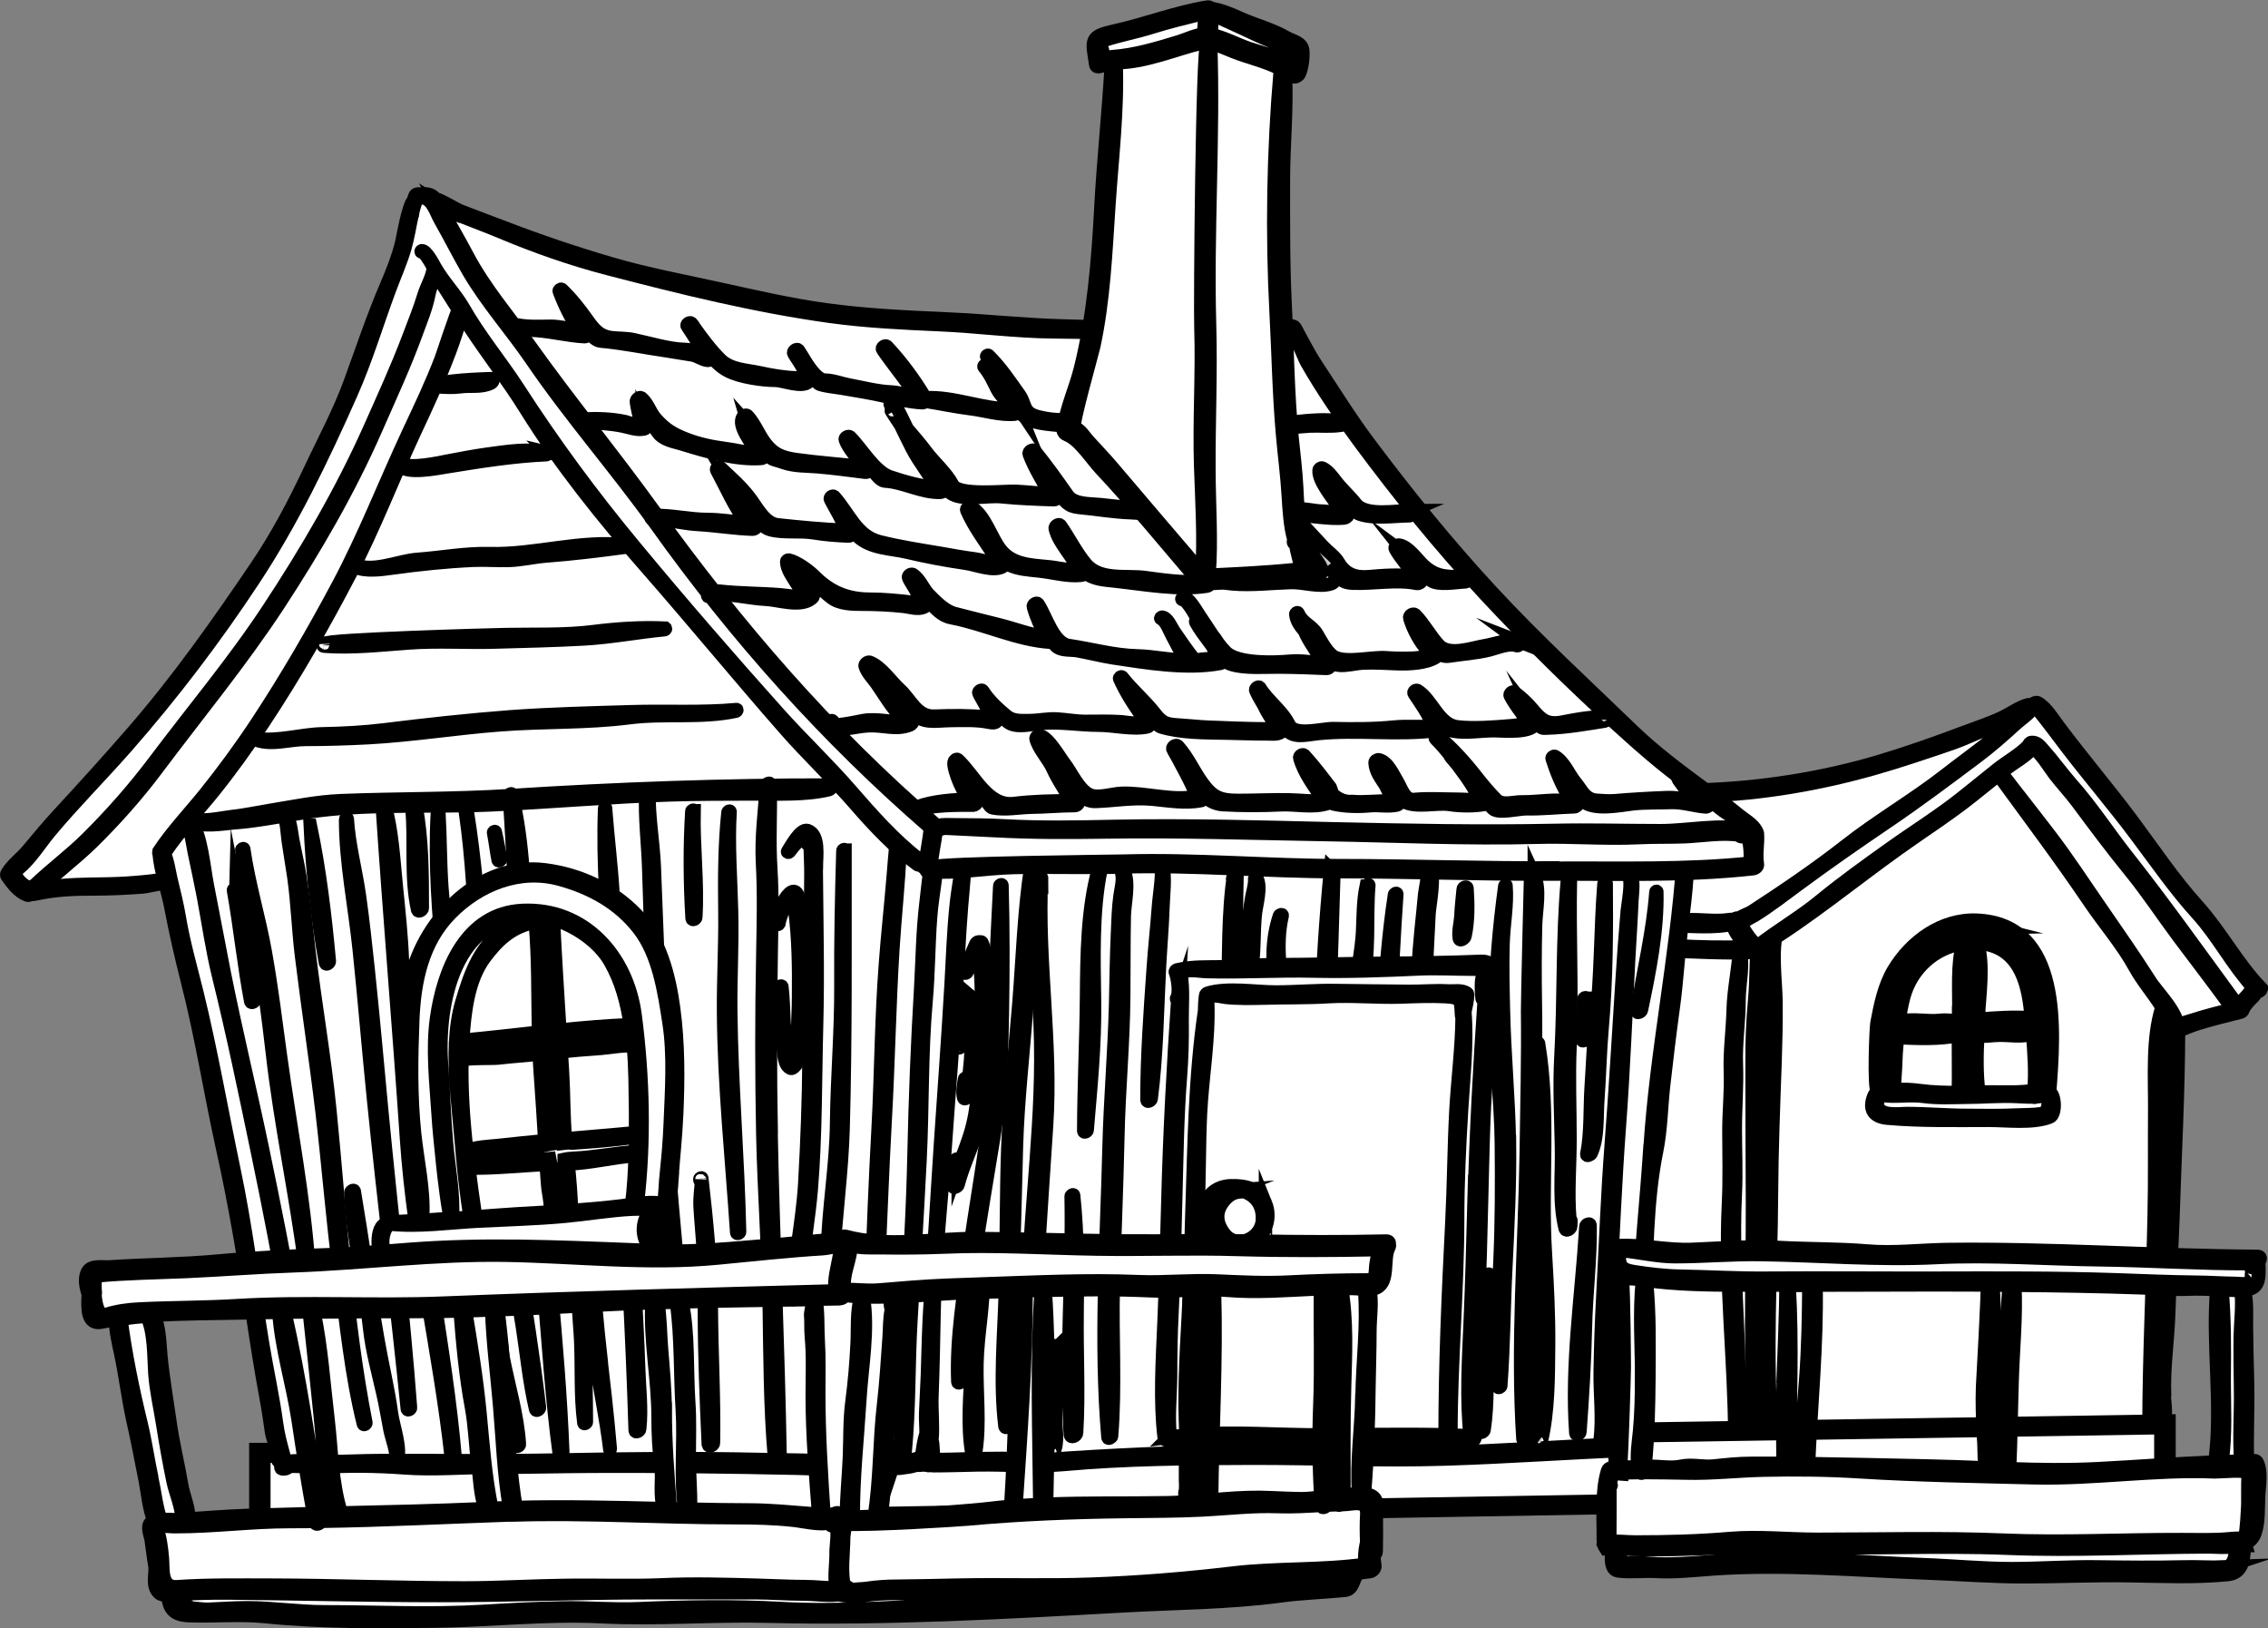 <?xml version="1.0" encoding="UTF-8"?>
<svg xmlns="http://www.w3.org/2000/svg" viewBox="0 0 169.33 121.53">
  <rect x="0" y="0" width="169.33" height="121.53" fill="#808080" stroke="none"/>
  <defs>
    <style>
      .cls-1, .cls-2 {
        fill: none;
      }

      .cls-1, .cls-3 {
        mix-blend-mode: multiply;
      }

      .cls-4, .cls-5, .cls-6, .cls-3, .cls-7 {
        stroke: #000;
        stroke-miterlimit: 10;
      }

      .cls-4, .cls-3 {
        fill: #cacaca;
      }

      .cls-6 {
        fill: #1d1d1b;
      }

      .cls-2 {
        isolation: isolate;
      }

      .cls-7 {
        fill: #fff;
      }
    </style>
  </defs>
  <g class="cls-2">
    <g id="Layer_2" data-name="Layer 2">
      <g id="Layer_1-2" data-name="Layer 1">
        <g>
          <g>
            <g>
              <path class="cls-5" d="m167.61,74.89c-.08-.32-.46-.65-.67-.87-.46-.5-.82-1.12-1.19-1.68-1.42-2.13-3.05-4.09-4.45-6.24-1.35-2.08-2.85-4.16-4.39-6.11-.8-1.02-1.56-2.11-2.44-3.05-.7-.74-1.29-2.07-2.2-2.52-.06-.03-.13,0-.17.04-.59,0-1.31.89-1.71,1.18-1.31.97-2.77,1.78-4.05,2.79-.1.08-.17.19-.11.32.2.41.56.56.87.91.41.46.75,1.01,1.12,1.5,1,1.35,1.88,2.78,2.89,4.12,1.9,2.51,3.74,5.03,5.56,7.6.89,1.27,1.91,2.42,2.92,3.59.32.37.57,1.16,1.15,1.08,1.13-.16,2.34-.85,3.45-1.18,1.02-.31,2.06-.56,3.09-.82.14-.03.23-.2.21-.3.1-.1.17-.22.14-.35Z"/>
              <path class="cls-7" d="m163.68,76.14c-.68.21-1.33.46-2.01.65-.56.16-.81.59-1.27.08-2.21-2.47-3.9-5.37-5.92-8-2.22-2.89-4.2-5.97-6.43-8.85-.34-.44-.61-.9-1.08-1.21-.41-.28.88-.96,1.01-1.05.7-.53,1.45-1.01,2.16-1.53.42-.31.83-.64,1.24-.96-.1.08.26-.2.53-.45.3.04.1-.33.6.37.69.96,1.43,1.85,2.17,2.77,1.43,1.77,2.77,3.61,4.09,5.45,1.41,1.97,2.75,4,4.23,5.92.72.93,1.41,1.86,2.07,2.84.6.89,1.29,2.22,2.1,2.88-.12-.1-.34.08-.32.22-1.07.27-2.12.54-3.19.87Z"/>
              <g>
                <path class="cls-5" d="m160.43,73.08c-1.12-1.74-2.28-3.42-3.46-5.12-1.33-1.91-2.58-3.86-4-5.7-.68-.89-1.37-1.77-2.06-2.66-.33-.43-.68-.85-1-1.29-.16-.21-.32-.42-.48-.62,0-.08-.05-.15-.13-.17,0,0,0,0,0,0-.12-.28-.32-.44-.59-.49.06-.03.11-.1.08-.15-.06-.11-.05-.09-.16-.17-.08-.06-.24.07-.18.16.17.24.35.48.52.72-1.35.53-2.65,1.19-4,1.72-1.72.67-3.47,1.21-5.2,1.86-3.48,1.29-7.16,2.2-10.73,3.2-3.29.92-6.58,1.75-9.9,2.53-3.29.78-6.51,1.87-9.74,2.85.03-.06.04-.14-.06-.13-.03,0-.05,0-.08.01-.01,0-.03.01-.05.02-.01-.01-.03,0-.08.04-.13.14-.17.28-.22.47-.19.76-.07,1.67-.03,2.44.19,3.35.12,6.75.09,10.11-.04,3.83.03,7.64-.23,11.47-.2,3.06,0,6.16-.27,9.21-.11.11-.15.26.02.31,0,0,0,.01-.01.02,0,0,0,0,.01.01-.24,1.41-.42,2.86-.28,4.23,0,.05.07.1.12.11,1.6.23,3.32.08,4.94.13,2.36.06,4.76-.01,7.13-.08,2.31-.07,4.63-.02,6.93-.17.95-.06,1.91-.13,2.86-.21.21-.02.43-.02.66-.02.03.03.06.05.09.07.38.17,1-.11,1.42-.16.98-.11,2.03-.06,3.02-.08,3.94-.08,7.92.03,11.87.02,3.71-.01,7.53.02,11.22-.34.54-.05,2.28.1,2.74-.39.58-.62.48-1.66.37-2.57.02-.03.03-.06.03-.09-.09-2.06.25-4.16.31-6.22.07-2.34.23-4.68.31-7.01.15-4.68.41-9.37.42-14.05,0-1.35-1.53-2.72-2.23-3.81Z"/>
                <path class="cls-7" d="m162.22,77.92c-.14,2.17-.06,4.39-.05,6.56.01,2.18-.14,4.34-.2,6.52-.12,4.11-.53,8.2-.73,12.3-.05.04-.08.08-.08.14,0,.17.02.43.04.72,0,.04,0,.08,0,.12,0,.04,0,.06.02.08.06.76.1,1.67-.33,2.02.02-5.07.31-10.13.41-15.2.05-2.63-.05-5.25.05-7.88.1-2.52-.04-5.15.31-7.65.38.71.62,1.46.57,2.28Z"/>
                <path class="cls-7" d="m156.61,106.9c-3.24.11-6.51.14-9.75.15-3.11,0-6.26.29-9.36.05-1.52-.12-3.04.04-4.56.06-.2,0-.42.02-.64.03,0-.02.01-.05.01-.07-.5-5.98-.08-11.97-.05-17.96.02-3.32.15-6.62.27-9.94.05-1.45.08-2.92.07-4.38-.02-1.71-.37-3.85.1-5.51,0-.03,0-.05-.02-.07-.03-.02-.05-.05-.08-.07-.06-.05-.19.06-.14.12,0,0-.13.89-.14.98-.05.95-.12,1.89-.13,2.85-.02,1.74-.11,3.47-.12,5.2-.03,3.48-.26,6.97-.31,10.45-.05,3.46-.28,6.93-.24,10.39.02,1.52.05,3.05.12,4.57.05,1.06-.04,2.24.16,3.29-.02,0-.05.02-.08.03-.13.06-.28.1-.44.14-.18-.2-.19-.69-.16-1.15.02-.03.04-.06.04-.1.01-.2.02-.41.03-.61,0-.08.02-.15.02-.19,0,0,0-.01,0-.02.06-1.92-.04-3.83-.04-5.76,0-3.27.08-6.53.09-9.8.01-3.5.03-6.99.03-10.49,0-1.51.06-3.02.2-4.53.1-1.12.39-2.75-.08-3.8-.06-.13-.25-.03-.27.09-.05.05-.08.13,0,.15,0,0,0,0,.01,0-.01.03-.02.06-.01.1,0,.4,0,.8-.02,1.19-.02.8-.05,1.59-.12,2.39-.14,1.51-.2,3.02-.19,4.53,0,3.49.01,6.98.03,10.47.01,3.11-.06,6.21-.06,9.31,0,2.35.16,4.7,0,7.06,0,.04,0,.06.02.09-.08.38-.13.8-.09,1.13-.2,0-.4,0-.61,0,0-.07-.03-.11-.08-.13.04-.08.04-.19,0-.31,0-.07-.02-.14-.04-.21-.18-.75-.03-1.64-.07-2.42-.08-1.57-.1-3.14-.17-4.7-.14-3.43-.35-6.97-.18-10.4.08-1.61,0-3.23,0-4.84,0-1.6.14-3.22.08-4.81-.06-1.58.2-3.19.2-4.78,0-1.27.4-2.73.02-3.97-.03-.1-.19-.01-.19.07v.15c.01.11.18.04.19-.04-.07,1.45-.42,2.95-.46,4.44-.04,1.58-.27,3.15-.21,4.73.05,1.43-.11,2.9-.11,4.34,0,1.79.06,3.58-.03,5.37-.29,5.82.45,11.71.47,17.52-.2,0-.38,0-.55,0-1.25.06-2.48.19-3.73.2-2.89.02-5.79.2-8.68.14-2.51-.05-5.04-.05-7.54-.04-.33,0-.24-2.2-.13-3.97.04-.05.07-.1.07-.14.33-2.56.08-5.21.21-7.79.17-3.43.38-6.81.35-10.25-.04-3.42-.05-6.85-.06-10.27,0-.26-.31-3.65-.23-4.91.12,0,.29-.1.29-.23,0,.03,1.92-.61,1.96-.62.77-.25,1.53-.43,2.32-.59,1.63-.33,3.19-.92,4.8-1.35,3.46-.92,6.95-1.68,10.41-2.64,3.43-.95,7.01-1.78,10.36-3.02,3.31-1.22,6.57-2.56,9.85-3.83.02,0,.03-.02.05-.03,2.27,3.11,4.58,6.18,6.73,9.36,1.1,1.63,2.44,3.16,3.39,4.89.55,1.01,1.39,1.97,2.02,2.99-.75,2.33-.52,5.3-.54,7.72-.02,2.6.02,5.2-.04,7.8-.11,5.27-.38,10.53-.39,15.8-1.28,0-2.54.33-3.82.38Z"/>
              </g>
              <g>
                <g>
                  <path class="cls-5" d="m168.79,73.73c-1.76-1.83-2.99-4.19-4.7-6.09-1.82-2.01-3.34-4.3-4.96-6.47-1.76-2.35-3.66-4.58-5.42-6.93-.4-.53-.97-1.47-1.58-1.79-.13-.07-.42.09-.51.24-.03-.08-.11-.11-.2-.09-.68.19-1.23.61-1.86.92-.92.44-1.9.76-2.86,1.12-2.08.78-4.15,1.52-6.28,2.16-4.33,1.3-9,2.03-13.52,2.16-2.12.06-4.22-.02-6.34.01-1.42.02-2.25,1.13-3.32,1.92-1.59,1.17-3.06,2.5-4.63,3.71-.78.6-1.54,1.24-2.33,1.83-.69.53-1.53,1.26-2.38,1.61,0,0-.01,0-.02,0-.07,0-.14.03-.2.08-.03.01-.07.03-.1.04-.1.03-.23.26-.05.24,0,0,0,0,.01,0-.15.56-.06,1.55.56,1.59,2.63.16,5.31.37,7.95.38,2.77,0,5.52.56,8.28.61,2.16.04,4.33.21,6.48.1,0,0,.01,0,.03,0,.13,0,.18,0,.22-.02.01,0,.02,0,.03,0,.16-.01.32-.21.31-.34,3.61-2.19,6.94-4.95,10.37-7.4,1.8-1.29,3.71-2.5,5.44-3.88.82-.66,1.64-1.31,2.46-1.97.7-.56,1.52-.96,2.11-1.64.57.33,1.31,1.56,1.61,1.95.55.71,1.17,1.37,1.71,2.09,1.29,1.74,2.59,3.48,3.96,5.16,1.28,1.57,2.41,3.3,3.63,4.93,1.27,1.7,2.58,3.39,3.83,5.12,0,.01,0,.03.02.04.11.1.19.3.27.44.05.08.18.04.24,0,.27-.2.58-.47.78-.74.13-.16.29-.3.43-.45.09-.1.14-.23.22-.34.01,0,.02,0,.03,0,.11.02.4-.15.27-.29Z"/>
                  <path class="cls-7" d="m108.57,68.03c.79-.47,1.56-1.05,2.3-1.61,1.59-1.2,3.18-2.42,4.71-3.69.75-.62,1.48-1.25,2.26-1.82.86-.63,1.42-1.41,2.58-1.5,2.26-.18,4.63.05,6.91-.02,4.18-.12,8.53-.88,12.55-2.02,2-.57,3.97-1.24,5.93-1.91.81-.28,1.6-.68,2.42-.99.34-.13,2.96-1.03,2.96-1.55,0,.12.09.15.18.14-.66.68-1.67,1.31-2.28,1.82-1.22,1.02-2.52,1.93-3.77,2.91-2.41,1.89-5.08,3.42-7.49,5.31-2.23,1.75-4.67,3.4-7.05,4.95-.24.15-.7.29-1.01.52-.02-.01-.03-.02-.05-.03-.07-.05-.2.02-.24.1-.09-.02-.22-.03-.41,0-.97.15-2.1-.04-3.09.01-2.11.11-4.2-.26-6.29-.06-1.92.19-3.96-.22-5.88-.22-1.75,0-3.52-.3-5.26-.32.01,0,.02-.01.03-.02Z"/>
                  <path class="cls-7" d="m167.71,74.39c-.25.26-.52.53-.75.82-.04-.03-.08-.08-.11-.12.08-.07.14-.17.08-.25-2.68-3.65-5.32-7.37-8.12-10.92-1.4-1.77-2.63-3.68-4.13-5.37-.74-.84-1.39-1.76-2.14-2.6-.25-.28-.46-.57-.86-.54-.11,0-.23.14-.23.23-.68.7-1.6,1.19-2.36,1.8-.85.68-1.69,1.36-2.54,2.04-1.71,1.37-3.63,2.56-5.41,3.83-1.78,1.27-3.56,2.54-5.25,3.93-1.47,1.21-3.17,2.18-4.68,3.37,0,0-.02,0-.03,0,0-.04-.02-.08-.06-.12-.41-.3-.77-.89-1.04-1.33-.2-.31.75-.72.9-.82,1.11-.68,2.18-1.52,3.23-2.29,2.16-1.6,4.42-3.17,6.65-4.68,2.31-1.56,4.53-3.23,6.76-4.9.99-.74,1.93-1.57,2.85-2.41.4-.37,1.03-.76,1.34-1.26.09-.04.18-.04.35.18.74.92,1.45,1.87,2.16,2.81,1.68,2.2,3.48,4.29,5.14,6.51,1.51,2.01,2.93,4.07,4.62,5.93,1.53,1.69,2.61,3.82,4.15,5.49-.2.19-.33.45-.53.66Z"/>
                </g>
                <path class="cls-7" d="m119.59,70.19c-2.26-.17-4.51-.23-6.77-.33-1.04-.05-2.1-.14-3.14-.24-.76-.07-.59-.13-1.12-.06-.64.07-.41-.49-.52-.92-.07-.27,1.24,0,1.36.01,1.09.1,2.19.1,3.28.13,1.95.05,3.93.25,5.88.25,2.1,0,4.2.08,6.3.08,1.47,0,3.16.2,4.61-.16-.02.05-.03.1-.04.16-.03.38.61,1.15,1.06,1.55-3.63.15-7.29-.2-10.91-.47Z"/>
              </g>
              <g>
                <path class="cls-5" d="m153.03,81.5s0,0,0,0c.36-4.66.95-12.55-5.44-12.82-2.61-.11-4.92,1.57-6.22,3.74-.7,1.18-.99,2.62-1.24,3.95-.06.31-.26,4.8.05,5.2-.1,0-.19.05-.24.15-.48,1.09-.04,1.65.98,1.74,2.48.22,5.08.16,7.57.16,1.37,0,3.25.25,4.54-.24.48-.18.42-1.67,0-1.87Z"/>
                <path class="cls-7" d="m148.85,69.26c2.93.73,3.49,3.41,3.86,6.01.3,2.09.23,4.16-.02,6.23-.15-.07-.33-.09-.52-.1.09-1.1-.03-2.26-.09-3.35-.07-1.4-.02-2.79-.23-4.17-.38-2.42-2.24-3.74-4.59-3.93-1.98-.16-4.13,1.55-5.01,3.17-1.27,2.34-1.41,5.62-1.05,8.23-.3.04-.58.1-.82.21.06-.03.15-.16.04-.19h0s0,0,0,0c-.04-.03-.1-.02-.14.01-.25-5.21,1.34-13.92,8.58-12.12Z"/>
                <path class="cls-7" d="m147.65,77.3c.52.1,1.12-.03,1.63-.03.78-.01,1.58.15,2.35-.06.04-.01.08-.04.12-.08.11,1.41.23,2.9.1,4.28-.27.01-.54.05-.74.06-1.11.08-2.25,0-3.37.04,0,0,0,0,0,0-.18-1.36-.15-2.8-.08-4.2Z"/>
                <path class="cls-7" d="m146.23,75.59c0,.19,0,.38,0,.56-.43.05-.91-.05-1.33,0-1.03.12-2.08-.17-3.11.09.08-.6.18-1.19.34-1.8.57-2.15,2.33-3.71,4.42-4.01-.45,1.54-.27,3.51-.31,5.16Z"/>
                <path class="cls-7" d="m146.21,77.29c0,1.42.03,2.84,0,4.25-.95.01-1.91-.02-2.84-.14-.57-.08-1.33-.13-2-.06h0c.14-.62.18-2.57.2-2.75.03-.39.06-.77.1-1.14,1.52.06,3.06.14,4.56-.16Z"/>
                <path class="cls-7" d="m141.68,77.17c.02-.21.04-.43.06-.64,1.05-.2,2.15.01,3.2-.04.39-.02.87.08,1.26.01,0,.17,0,.34,0,.51-.62-.09-1.3.03-1.92.1-.87.1-1.74-.04-2.61.05Z"/>
                <path class="cls-7" d="m146.67,75.49c.07-1.64.3-3.44,0-5.07.27-.03.55-.04.83-.03.15,1.16-.19,5.47-.22,6.03-.08,1.66-.17,3.43.05,5.1-.29,0-.57.02-.86.02.08-2.02.11-4.03.2-6.05Z"/>
                <path class="cls-7" d="m147.66,70.4c.18.01.36.03.54.06,2.73.49,3.27,3.2,3.45,5.51-1.32-.1-2.63,0-3.95.1,0-.08,0-.17.01-.25.08-1.58.42-3.82-.06-5.43Z"/>
                <path class="cls-7" d="m147.69,76.36c.63.03,1.26-.05,1.89-.07.7-.02,1.39.06,2.09.01.01.22.03.44.05.66,0,0,0,0-.01,0-.52-.18-1.21,0-1.76-.04-.72-.05-1.57.22-2.29.09.01-.22.02-.43.03-.65Z"/>
                <path class="cls-7" d="m152.47,83.13c-.62.07-1.27.07-1.9.09-1.22.06-2.47.04-3.7.03-1.52,0-3.02-.14-4.54-.14-.52,0-2.11.25-2.15-.69-.02-.34-.09-.67.31-.61.03,0,.08-.02.11-.04.96.13,2.03-.07,2.99.06,1.06.15,2.18.08,3.25.07,1.22,0,2.45-.12,3.67-.06.39.02.86.05,1.31.04.04.04.12.03.2-.01.23-.01.44-.04.64-.1,0,.09.05.11.13.1.27.28.11,1.19-.32,1.24Z"/>
              </g>
            </g>
            <g>
              <polygon class="cls-7" points="23.76 108.44 19.4 108.44 19.4 114 161.63 111.57 161.63 106.32 23.76 108.44"/>
              <path class="cls-5" d="m19.1,114.25v-6.06h4.66l138.18-2.13v5.75h-.29s-142.54,2.44-142.54,2.44Zm.6-5.57v5.07l141.63-2.42v-4.77l-137.57,2.12h-4.06Z"/>
            </g>
            <g>
              <g>
                <path class="cls-5" d="m36.61,18.85c-.25-.6-.97-.59-1.55-.71-1.19-.24-2.36-.56-3.55-.82-.1-.02-.26.07-.25.18.02.25.04.5.05.75-.17,2.09-.94,4.41-1.61,6.35-.37,1.07-.98,2.08-1.42,3.13-.48,1.15-.94,2.31-1.49,3.43-1.05,2.15-1.98,4.3-3.16,6.39-1.22,2.16-2.54,4.31-3.96,6.34-1.45,2.07-3.03,4.05-4.46,6.14-1.45,2.12-2.92,4.25-4.52,6.26-2.76,3.49-6.4,6.21-9.01,9.83-.08.11-.02.25.12.25h.05s-.04.07-.06.1c-.02.04,0,.1.03.12.25.17.64.19.93.12,1.43-.32,2.88-.36,4.34-.36,1.2,0,2.38-.06,3.58-.15.32-.02,1.87-.41,2.45-.36-.01.03-.03.05-.04.09-.08.21.2.23.32.14.06-.05.12-.09.18-.13.04-.02.07-.04.1-.07.58-.42,1.19-.78,1.73-1.27,1.04-.93,1.89-2.05,2.82-3.08,1.7-1.89,3.08-3.96,4.51-6.06,3.04-4.47,5.87-9.18,8.22-14.05,2.36-4.89,4.2-10.07,5.14-15.42.22-1.27.34-2.57.43-3.86.05-.74.06-1.48.07-2.22,0-.12.09-.88,0-1.07Z"/>
                <path class="cls-7" d="m35.56,26.66c-.9,5.13-2.81,10.07-5.02,14.77-2.2,4.68-4.97,9.19-7.85,13.47-1.4,2.08-2.76,4.18-4.42,6.07-.8.9-1.58,1.83-2.41,2.7-.69.73-1.5,1.26-2.28,1.85h0s-.04-.02-.06-.02c-.29-.08-.73.05-.98.09-1.59.24-3.18.37-4.8.39-1.37.02-2.68.03-4.04.22-.45.06-1.81.56-1.3-.32.15-.26.38-.37.44-.58.34-.42.69-.84,1.05-1.25.87-.98,1.8-1.89,2.7-2.83,1.63-1.7,3.34-3.29,4.79-5.17,3.12-4.04,6.08-8.29,9-12.48,1.41-2.02,2.69-4.21,3.91-6.36,1.19-2.11,2.12-4.25,3.15-6.44.95-2.02,1.85-4.1,2.71-6.17.42-1.03.65-2.17.85-3.26.18-.98.43-1.89.5-2.86h0s.05-.05.07-.08c.04-.04.04-.12-.03-.12,0,0-.02,0-.03,0,0-.09,0-.17,0-.26.07-.17.13-.33.13-.34.44.12.86.27,1.3.39.55.15,3.24.37,3.25,1.18.02,2.47-.2,4.96-.63,7.39Z"/>
              </g>
              <g>
                <path class="cls-5" d="m125.99,63.96c-.37-.02-.75-.04-1.12.04-.08.02-.14-.02-.17-.08-1.49.05-3.06-.09-4.48-.19-2.49-.18-4.99-.25-7.48-.29-4.82-.07-9.68-.51-14.5-.27-2.27.11-4.55.13-6.83.02-2.42-.12-4.85-.37-7.27-.37h-7.42c-1.21,0-2.41-.09-3.62-.09-.52,0-1.05,0-1.57.01-.34,0-.69,0-1.03.01-.11.03-.2.06-.28.08-.03.09-.15.15-.25.07-.13-.1-.24-.23-.35-.37-.02.03-.03.05-.03.08-.74-.78-1.47-1.56-2.21-2.34,0-.07-.04-.1-.09-.1-5.11-5.47-10.07-11.09-14.98-16.75-3.11-3.58-6.14-7.21-9.17-10.85-1.56-1.87-3.07-3.78-4.51-5.75-1.22-1.67-2.3-3.63-3.69-5.16-.17.31-.35.62-.52.93-.52,1.24-1.37,3.89-1.48,4.17-.71,1.87-1.58,3.69-2.43,5.5-1.77,3.79-3.3,7.74-5.27,11.43-1.85,3.47-3.86,6.93-6.02,10.21-1.22,1.85-2.53,3.64-3.92,5.37-1.13,1.4-2.42,2.75-3.41,4.24,0,0,0,0,0,.01,0,0,0,.02-.01.03-.04.07-.03.12,0,.16.11,1.35.63,2.68.88,4.02.35,1.85.77,3.67,1.23,5.49,1.06,4.12,1.71,8.33,2.63,12.48.92,4.13,1.62,8.29,2.24,12.48.31,2.06.63,4.11,1.01,6.16.16.86.29,1.73.41,2.6.03.25.58,1.81.51,1.92-.11.18.02.25.16.23.01.17.01.34.02.45,0,.07.09.1.15.1.19,0,.28-.01.42-.14.17-.16,2,.06,2.36.03,2.05-.16,4.26-.12,6.31.03,2.16.16,4.39-.04,6.56-.04,2.5,0,5-.07,7.5-.08,5.09-.02,10.17.04,15.26.15,2.08.05,4.16.18,6.24.14.52-.01.84-.05,1.06-.13.02,0,.05,0,.07,0,.26,0,.52-.03.78-.08.24-.02.47-.08.71-.15.2,0,.39-.01.57-.03.1.01.2.02.29.03.04.03.1.03.15.01.12,0,.23.02.32.02,1.08,0,2.16-.04,3.24-.06,2.14-.04,4.28.16,6.42-.03,4.67-.42,9.37-.46,14.06-.47,4.82-.01,9.64.21,14.46.06,4.55-.14,9.11-.47,13.65-.65.09,0,.18-.06.24-.14.14.04.39-.1.39-.27.07-3.39.49-6.77.62-10.16.15-3.85.12-8.01.89-11.79.32-1.57.34-3.3.52-4.9.22-1.96.46-3.93.73-5.89.26-1.91.36-3.83.59-5.74.16-1.34.34-2.68.42-4.02,0-.45.02-.91.02-1.36Z"/>
                <path class="cls-7" d="m22.33,109.04c-.27-.02-.78-.02-1.01.15-.08.06-.1-.1-.14-.29.05-.09.05-.15.01-.26-.22-.8-.43-1.56-.54-2.39-.27-1.99-.71-3.96-1.04-5.95-.72-4.38-1.25-8.78-2.17-13.13-.91-4.33-1.67-8.71-2.72-13.01-.47-1.91-1.02-3.8-1.34-5.74-.16-.94-.4-1.89-.62-2.81-.09-.36-.25-1.46-.5-1.92h0s.04-.04.06-.06c.52-.78,1.12-1.53,1.74-2.26,0,0,0,0,0,0,.02.03.06.03.1,0-.1.24-.09.47.03.7.14.51.22,1.06.32,1.57.23,1.1.47,2.19.68,3.29.37,1.97.65,3.96,1.13,5.91,1.07,4.32,1.97,8.68,2.88,13.03.89,4.28,1.73,8.54,2.44,12.85.33,2.01.58,4.04.92,6.05.23,1.37.23,3.02.71,4.33-.31-.01-.63-.03-.94-.05Z"/>
                <path class="cls-7" d="m64.24,108.48c-.04.2-.12.52-.05.75-.35-.03-.7-.07-1.03-.1-2.13-.17-4.33-.15-6.47-.2-5-.11-10.03-.06-15.03.04-4.39.09-8.78.03-13.17.04-1.57,0-3.17.11-4.75.08,0-.03.01-.07,0-.1-.48-1.19-.46-2.71-.68-3.97-.38-2.17-.68-4.34-1.03-6.52-.69-4.31-1.56-8.57-2.45-12.85-.91-4.36-1.97-8.69-2.84-13.05-.43-2.16-.82-4.32-1.25-6.48-.29-1.46-.43-3.68-1.27-5.01.59-.7,1.2-1.39,1.76-2.09,1.3-1.62,2.51-3.31,3.66-5.04,2.37-3.57,4.54-7.37,6.52-11.17,1.79-3.43,3.18-7.09,4.81-10.59.93-1.98,1.85-3.98,2.62-6.03.35-.92.63-1.87.94-2.8.14-.43.39-.88.45-1.35.09.18.18.36.19.38.26.39.47.81.72,1.21.53.85,1.16,1.65,1.74,2.47,1.42,1.99,2.9,3.93,4.45,5.82,3.12,3.81,6.34,7.52,9.55,11.25,5.03,5.83,10.11,11.65,15.36,17.28-.05.25-.04.51-.03.76-.05.23-.1.47-.1.56,0,.41-.14.8-.09,1.21,0,.07.06.07.12.04-.07.79-.14,1.57-.2,2.36-.18,2.21-.43,4.42-.59,6.63-.31,4.07-.32,8.13-.54,12.19-.21,3.83-.36,7.65-.5,11.48-.15,4.03-.54,8.05-.71,12.08-.04.23-.08.46-.12.7Z"/>
                <path class="cls-7" d="m67.12,108.13c-.21.57-.17.89-.8,1.04-.1.03-.21.04-.32.06-.03,0-.05-.02-.07-.03-.05-.04-.13,0-.17.06-.34.03-.7.03-1.05.01,0,0,0-.01.01-.02.01-.03.02-.05.03-.07.04-.09-.02-.15-.09-.16-.08-.21-.04-.58-.04-.76,0-.06,0-.12,0-.19.09-.05.18-.13.18-.22.18-4.09.56-8.17.75-12.26.18-4,.32-7.99.54-11.99.24-4.23.31-8.47.57-12.71.15-2.43.42-4.84.53-7.28.02-.48.23-1.52.08-2.13,0-.07,0-.13,0-.2.03-.14.07-.29.09-.43.74.79,1.49,1.58,2.23,2.37.03.03.07.04.11.04-.05.35-.11.7-.17,1.05-.18,1.04-.28,2.09-.4,3.13-.25,2.09-.27,4.18-.39,6.28-.25,4.17-.41,8.32-.5,12.5-.09,3.95-.3,7.94-.6,11.88-.25,3.32-.16,6.65-.46,9.96-.03.02-.05.05-.06.08Z"/>
                <path class="cls-7" d="m69.24,102.62c-.03.94-.1,1.88-.13,2.82-.02.49.03,1.02.03,1.54-.18.57-.27,1.21-.34,1.8-.25.05-.5.12-.74.19-.2,0-.39.01-.59.02-.07,0-.13.01-.2.02.03-.12.05-.25.08-.4.11-.03.22-.13.23-.23.32-3.25.24-6.54.43-9.8.23-3.99.48-7.98.68-11.97.2-3.95.1-7.92.45-11.86.19-2.09.18-4.2.34-6.29.13-1.74.55-3.56.56-5.32.09.04.18.06.31.06.57,0,1.13,0,1.7.01-.03.02-.05.05-.05.07-.18,1.48-.48,2.96-.63,4.46-.19,1.89-.25,3.8-.36,5.7-.23,3.97-.52,7.92-.79,11.89-.26,3.87-.47,7.75-.75,11.62-.14,1.9-.17,3.78-.23,5.68Z"/>
                <path class="cls-7" d="m123.19,85.59c-.25,3.87-.67,7.75-.87,11.64-.17,3.43-.61,6.9-.62,10.33-.06.05-.09.12-.09.18-4.7.2-9.4.54-14.1.68-4.99.15-9.99-.1-14.98-.07-4.86.03-9.66.25-14.5.6-1.06.08-2.18-.1-3.24-.1-1.27,0-2.55.03-3.82.07-.43.01-.85.02-1.28.02.01-.04.02-.07.02-.11-.02-.23-.04-.47-.05-.71-.01-.23-.02-.43-.08-.63.1-1.08-.04-2.25,0-3.29.08-2.09.12-4.19.16-6.28.07-4.05.54-8.13.82-12.17.27-3.95.61-7.89.84-11.84.13-2.1.22-4.2.39-6.29.07-.83.15-1.65.21-2.47.05-.66.29-1.3.21-1.95.59,0,1.18.01,1.77.03,2.55.08,5.09.09,7.64.09,4.97,0,9.91.56,14.88.43,2.49-.07,4.93-.14,7.43-.05,2.49.1,5,.22,7.49.22,2.69,0,5.38.1,8.06.26,1.99.12,4.18.37,6.17.16-.49,7.11-1.99,14.15-2.45,21.24Z"/>
              </g>
              <g>
                <path class="cls-5" d="m131.21,62.21c0-.06-.02-.1-.06-.12,0-.03,0-.06-.02-.09-.3-.53-.89-.83-1.35-1.21-.8-.67-1.68-1.28-2.52-1.9-1.84-1.36-3.71-2.75-5.36-4.34-3.56-3.44-7.17-6.75-10.54-10.39-3.27-3.53-6.3-7.27-9.18-11.12-1.41-1.88-2.63-3.86-3.92-5.81-.58-.88-1.05-1.84-1.56-2.76-.13-.24-.5-.12-.82-.03-.17.01-.34.02-.5.03-.01,0-.03-.01-.04-.02-.04-.04-.12-.01-.17.04-5.2.31-10.51-.04-15.71-.16-2.89-.07-5.75-.39-8.65-.52-3.07-.14-6.11-.27-9.15-.69-2.65-.36-5.26-.97-7.87-1.54-2.71-.6-5.45-1.1-8.11-1.88-2.75-.8-5.41-1.7-8.09-2.73-1.07-.41-2.14-.8-3.21-1.22-.36-.14-1.31-.75-1.89-.93-.33-.4-.67-.36-1.31-.34-.09,0-.18.07-.21.15-.02.07-.04.13-.06.2-.02.02-.03.05-.02.07,0,.03-.02.05-.03.08-.37.34-.79,2.78-.86,3.09-.26,1.09-.68,2.15-1.12,3.18-1.01,2.34-1.83,4.81-2.71,7.22-.83,2.29-2.02,4.48-3.05,6.68-1.17,2.48-2.43,4.87-3.97,7.14-2.89,4.27-5.86,8.48-9.25,12.38-1.79,2.06-3.62,4.08-5.48,6.09-.81.88-1.57,1.78-2.33,2.7-.47.57-1.17,1.07-1.55,1.71-.04.06-.06.15-.01.22.39.55.86,1.19,1.51,1.42.08.03.17,0,.25-.06.12.03.32-.05.39-.12,1.33-1.34,2.89-2.47,4.24-3.8,1.69-1.66,3.36-3.54,4.78-5.44,3.04-4.06,6.28-7.98,9.07-12.23,2.74-4.19,5.27-8.53,7.28-13.11,1.05-2.4,2.18-4.82,3.07-7.29.34-.93.71-1.81.9-2.79.11-.56.46-1.25.45-1.86.3.56.57,1.13.67,1.29.66,1.03,1.3,2.08,1.98,3.1,1.35,2.03,2.84,3.96,4.13,6.03,2.57,4.14,5.75,8.1,8.97,11.77,3.51,4,6.88,8.11,10.39,12.11,1.71,1.95,3.6,3.72,5.3,5.68,1.37,1.58,2.92,3.21,4.6,4.45.07.05.16.02.23-.04.13.18.3.37.38.33,0,.02,0,.04,0,.06,0,0,0,0,0,0,0,.04.01.07.04.08,0,.06.05.08.11.09,2.13.16,4.31-.26,6.44-.31,2.7-.06,5.39.04,8.09-.04,5.36-.16,10.72.35,16.08.35,5.17,0,10.35.2,15.52.18,5.14-.02,10.37.17,15.48-.4.17-.02.37-.16.33-.35-.13-.78.06-1.51,0-2.27Z"/>
                <path class="cls-7" d="m33.81,15.89c1.18.48,2.38.92,3.56,1.41,2.62,1.1,5.32,2.05,8.07,2.76,5.42,1.41,10.97,2.78,16.52,3.55,2.69.37,5.4.5,8.11.62,2.89.12,5.75.52,8.64.54,2.82.02,5.65.13,8.47.15,2.88.02,5.88.37,8.73-.13.03,0,.06-.02.09-.04.85.21,1.19,1.66,1.58,2.33,1.14,2,2.48,3.94,3.85,5.8,2.97,4.02,6.13,7.92,9.53,11.57,3.14,3.37,6.39,6.58,9.8,9.68,1.66,1.51,3.33,2.98,5.15,4.3.85.61,1.69,1.23,2.49,1.9.65.54,1.64.97,2.19,1.66-.04,0-.08,0-.12.01,0-.05-.04-.1-.13-.11-1.99-.41-4.33.11-6.36.11-2.65,0-5.32-.08-7.98-.02-5.5.11-10.96,0-16.46-.12-5.44-.13-10.89-.29-16.33-.18-2.76.06-5.49.11-8.24-.04-1.24-.07-2.48-.07-3.72-.08-.44,0-.8-.04-1.23.05-.04,0-.09.06-.13.1,0-.03,0-.05,0-.07,0,0,0,0,0,0,0-.05-.01-.09-.05-.11,0,0,0,0,0,0-8.04-6.91-14.85-14.84-21.05-23.44-3-4.16-6.27-8.13-9.25-12.31-1.57-2.2-3.33-4.23-4.61-6.63-.71-1.34-1.47-2.64-2.22-3.96.39.25.83.61,1.1.72Z"/>
                <path class="cls-7" d="m69.12,64.48c-.11-.04-.22-.09-.31-.19,0-.02-.02-.04-.04-.06,0,0,0,0-.01,0-.02-.03-.04-.06-.06-.1,0-.02-.02-.03-.05-.03-.02,0-.04,0-.05.01-1.87-1.44-3.54-3.34-5.08-5.11-1.71-1.97-3.62-3.77-5.37-5.72-3.67-4.1-7.28-8.26-10.79-12.5-3.13-3.77-6.02-7.68-8.67-11.79-1.31-2.02-2.88-3.89-4.07-5.98-.62-1.08-1.53-1.99-2.15-3.09-.13-.23-.64-1.22-.97-1.21-.05,0-.1.09-.03.09.21,0,.56.56.88,1.15-.03.66-.5,1.43-.69,2.05-.33,1.09-.75,2.12-1.15,3.18-.87,2.3-1.93,4.61-2.93,6.86-2.1,4.69-4.7,9.13-7.53,13.42-2.6,3.95-5.66,7.58-8.49,11.35-1.51,2.01-3.25,3.99-5.04,5.76-1.25,1.25-2.7,2.31-3.97,3.53-.07.01-.14.05-.2.12-.03.04-.06.07-.08.1-.54-.21-1.49-.99-.89-1.48.89-.72,1.6-1.88,2.33-2.76,1.82-2.18,3.84-4.2,5.71-6.33,3.44-3.92,6.62-8.1,9.49-12.45,2.91-4.41,5.16-9.1,7.3-13.92,1.11-2.5,1.9-5.14,2.85-7.71.39-1.06.85-2.07,1.17-3.16.23-.8.35-1.62.53-2.43.02-.02.04-.03.04-.06,0-.06.01-.14.02-.23.06-.25.14-.49.22-.74.1-.17.25-.29.46-.29.75.02,1.05,1.08,1.34,1.6.74,1.3,1.41,2.64,2.16,3.93,1.37,2.33,3.17,4.34,4.69,6.56,2.89,4.24,6.31,8.12,9.29,12.29,5.94,8.34,12.73,15.94,20.47,22.64-.04.92-.3,1.78-.35,2.69Z"/>
                <path class="cls-7" d="m116.13,64.78c-5.37.03-10.73-.17-16.1-.17-5.36,0-10.72-.49-16.08-.34-1.23.03-13.56.13-14.43.45.03-.93.29-1.82.37-2.73.24-.04.45-.18.73-.17,1.23.07,2.46.11,3.69.18,2.75.15,5.46.14,8.21.1,5.45-.09,10.89.1,16.34.19,5.32.09,10.61.34,15.94.2,2.51-.07,5.02.15,7.52.03,1.18-.06,2.36-.02,3.53-.07,1.27-.06,2.77-.32,4.04-.11,0,.07.05.13.17.11.7-.15.6,1.2.63,1.97-4.81.51-9.72.35-14.55.38Z"/>
              </g>
              <path class="cls-5" d="m61.96,58.59c-7.96,0-15.89.28-23.83.79-4.23.27-8.47.21-12.7.38-1.74.07-3.48.43-5.19.71-1.03.17-2.07.39-3.11.5-.51.06-2.17.41-2.55.11-.08-.06-.25.08-.18.16.44.57,2.37.23,3.02.18,2.09-.15,4.18-.64,6.26-.9,4.31-.54,8.75-.25,13.08-.45,4.42-.2,8.84-.6,13.26-.74,2.09-.07,4.18-.06,6.27-.07,1.85-.01,3.81.1,5.6-.32.15-.04.33-.34.07-.34Z"/>
              <g>
                <path class="cls-4" d="m86.09,31.87c-.18-.55-.51-1.01-.85-1.47-.51-.7-.76-1.61-1.15-2.39-.09-.18-.48.06-.41.24.2.51.4,1.03.64,1.53.34.71.89,1.34,1.19,2.07-.83.1-2-.22-2.75-.29-1.15-.11-2.27-.22-3.43-.23-.62,0-1.19-.07-1.79-.22-1.21-.29-.92-.93-1.44-1.66-.72-1.01-1.41-2.05-2.3-2.92-.05-.05-.17.03-.13.09.83,1,1.67,2.24,2.16,3.46-.24-.36-.61-.67-.86-1-.49-.64-.52-1.46-1.31-1.84-.08-.04-.26.07-.18.16.42.5.67,1.06.96,1.64.25.5.81.95,1.06,1.48-2.12.03-4.29-.96-6.42-.83-.79-1.34-1.8-2.7-2.86-3.83-.12-.13-.43.08-.32.23.82,1.19,1.77,2.32,2.57,3.54-.66-.12-1.31-.35-1.97-.38-.93-.03-2.14-.34-3.07-.51-.56-.1-1.25-.37-1.83-.37-.51,0-1.06-.75-1.48-1.41-.1-.18-.21-.34-.3-.49-.08-.13-.15-.25-.21-.33-.11-.16-.44.08-.34.25.35.62,1.43,1.85.2,1.81-.88-.02-1.88-.19-2.74-.38-1.01-.22-2.16-.22-2.94-.98-.71-.7-1.36-1.57-1.95-2.4-.06-.11-.13-.22-.22-.31-.12-.13-.42.09-.3.22.38.57.92,1.39,1.24,2.1-.46-.14-.87-.36-1.39-.37-1.22-.02-2.67-.48-3.87-.73-.5-.11-1.05-.09-1.55-.14-1-.09-1.42-.65-1.95-1.4-.54-.76-1.18-1.57-1.86-2.21-.06-.06-.22.06-.19.13.41,1.09.86,1.98,1.47,2.91-.68-.1-1.37-.28-2.05-.29-.8,0-1.67.06-2.47-.09-.13-.02-.34.2-.16.25.49.14,1.02.12,1.52.16,1.21.09,2.4.4,3.59.46.13,0,.34-.16.32-.3.29.35.59.61.89.63,1.67.15,3.28.49,4.94.73.61.09,1.24.21,1.86.3.44.07.73.36,1.18.41.11.01.28-.12.27-.25.39.44.82.82,1.3,1.06.88.44,2.51.68,3.5.68.53,0,2,.59,2.47.1.12-.13.16-.31.15-.5.18.21.37.43.57.63.17.17,1.44.3,1.71.35,1.11.19,2.2.36,3.29.61.91.21,1.82.43,2.76.48.08,0,.17-.04.23-.11,1.1.17,2.2.41,3.32.55,1.09.13,2.27.52,3.37.41.13-.02.3-.12.31-.27.41.76,1.31.92,2.12,1.02,1.31.17,2.64.14,3.96.27,1.1.11,2.6.59,3.67.25.12-.04.3-.17.25-.32Zm-43.42-8.8c-1-1.69-.42-.78-.05-.33.27.33.64,1.04,1.07,1.66-.36-.43-.72-.83-1.01-1.33Z"/>
                <path class="cls-4" d="m95.06,30.89c-.64-1.03-1.27-1.94-1.55-3.15-.06-.24-.44,0-.42.2,0,.02,0,.05,0,.07,0,.01,0,.01.01.02.11.67.34,1.24.66,1.84.18.33,1.04,1.52,1.15,1.55-1.15-.37-2.8-.03-4-.09-1.22-.06-3.68.51-4.34-.77-.36-.7-.86-1.33-1.22-2.04-.12-.24-.21-.49-.43-.65-.03-.02-.11.04-.08.07.9.9.79,3.83,2.44,3.84,2.62.02,5.23-.05,7.84.06.1,0,.27-.11.26-.23-.02-.32-.13-.43-.32-.73Z"/>
                <path class="cls-4" d="m100.24,31.44c-1.19-.2-2.51-.07-3.7.06-.51.06-.82-.97-1-1.29-.41-.74-.92-1.41-1.31-2.17-.01-.02-.07,0-.06.03.51,1.25,1.22,2.4,1.65,3.68.01.04.04.07.08.08.62.12,1.29,0,1.91-.03.78-.03,1.55.06,2.32-.06.11-.02.3-.28.11-.31Z"/>
                <path class="cls-4" d="m105.39,38.1c-1.1,0-3.41.46-4.16-.49-.47-.6-1.05-1.1-1.52-1.72-.27-.35-.56-.75-.97-.95-.11-.05-.25.04-.26.16-.07.81,1.07,2.12,1.49,2.78.33.51-.86.27-1.17.27-.68,0-1.57-.27-2.26-.15-1.04.19-1.96.39-2.55-.71-.42-.79-1.09-1.57-1.69-2.23-.82-.89-1.66-2.24-2.68-2.87-.09-.06-.27.1-.16.17.51.38.92.94,1.32,1.52-.09.05-.16.15-.11.23.79,1.35,1.57,2.73,2.35,4.09-.59,0-1.19-.06-1.76-.1-.63-.05-2.44.09-2.77-.63-.56-1.23-1.46-2.75-2.51-3.59-.1-.08-.33.08-.28.2.5,1.17,1.16,2.26,1.75,3.39.29.56.54.69-.45.51-.77-.14-1.6-.12-2.38-.12-.82,0-1.66-.11-2.48-.2-.77-.08-1.94,0-2.43-.69-.8-1.14-1.58-2.24-2.46-3.32-.13-.16-.48.06-.41.24.39,1.05,1,1.98,1.52,2.97-.84-.05-1.67-.15-2.51-.19-.86-.04-4.28.35-4.72-.48-.46-.89-1.41-1.7-2.01-2.51-.44-.59-.92-1.13-1.39-1.69-.33-.67-.64-1.35-1-1.97-.07-.13-.33.06-.26.19.08.15.16.31.24.46-.02-.03-.03-.05-.05-.07-.04-.05-.15.03-.11.08.22.35.45.7.68,1.04.29.59.57,1.18.87,1.76.53,1.02,1.26,1.9,1.83,2.9-1.13-.06-2.47-.45-3.48-.79-1.15-.39-2.13-2.13-2.98-2.97-.12-.12-.42.04-.36.21.26.72.94,1.33,1.27,2-1.64-.19-3.31-.3-4.94-.53-1.05-.15-1.7-.4-2.35-1.28-.46-.63-.75-1.41-1.28-1.98-.1-.11-.29-.02-.35.09-.41.69.68,1.93,1.09,2.7-.82-.03-1.62-.26-2.44-.36-.99-.13-1.94-.33-2.87-.69-.99-.38-1.59-.74-2.29-1.54-.42-.47-.57-1.12-1.05-1.53-.16-.13-.41.12-.39.28.07.48.18.96.3,1.43.13.51-.97.09-1.13.05-.99-.21-2.04-.25-3.05-.2-.09,0-.18.1-.18.17,0,.04.02.08.09.07.98.05,1.96.1,2.93.29.55.11,1.06.33,1.61.22.12-.02.2-.12.23-.24.03-.16.03-.34,0-.51.23.34.57.64.79.98.4.61,1.24.71,1.88.91,1.78.55,3.96,1.19,5.84,1.06.14,0,.34-.14.3-.31-.13-.56-1.09-1.57-1.3-2.3.49.54.86,1.44,1.23,1.98.55.82.59.63,1.43.93.81.29,1.71.25,2.56.32,1.19.1,2.37.26,3.56.41.15.02.38-.11.33-.29-.03-.1-.06-.2-.11-.29.04.05.09.1.13.15.25.29.67,1.06,1.13,1.09,1.4.08,2.7.88,4.13.84.15,0,.33-.17.25-.32-.04-.07-.08-.14-.11-.21.24.29.5.53.76.67.94.5,2.62.08,3.67.19,1.27.13,2.63.18,3.91.22.17,0,.38-.2.29-.37-.22-.44-.47-.87-.72-1.29.28.36.55.73.8,1.12.44.68.66,1.04,1.51,1.12,1.3.12,2.57.35,3.87.39,1.13.03,2.44.44,3.55.23.1-.02.21-.11.24-.21.03-.09.04-.18.04-.26.08.1.16.19.26.28.34.28,1.65.13,2.07.15.88.04,1.8.18,2.68.09.13-.01.34-.16.25-.31-.52-.88-1.02-1.83-1.56-2.73.36.42.65.91.98,1.35.32.43.56,1.17.97,1.5.79.64,2,.08,2.94.11,1.14.03,2.33.29,3.47.2.12-.01.27-.09.31-.22.13-.54-.35-.96-.63-1.39-.32-.48-.6-.99-.93-1.47-.35-.48-.32-.44.09.13.32.35.61.72.92,1.08.38.44.89,1.4,1.43,1.58,1.08.37,2.58.13,3.71.12.21,0,.43-.39.14-.39Zm-18.86-3.11c.43.57.79,1.25,1.1,1.78.05.09.09.17.14.26-.45-.58-.86-1.32-1.23-2.05Z"/>
                <path class="cls-4" d="m109.52,43.09c-1.26-.12-2.12.12-3.21-.86-.47-.42-1.16-1.46-1.86-1.55-.14-.02-.36.13-.27.29.39.72,1.02,1.3,1.36,2.05-1.08-.17-2.3-.07-3.36.02-1,.08-1.75-.19-2.26-1.08-.22-.39-.81-.82-1.13-1.16-.52-.56-1.04-1.12-1.56-1.68-.09-.09-.3.06-.22.16.24.32.48.64.72.96-.04.04-.08.09-.08.14,0,.57.57,1.29.86,1.74.19.29.27.74.52.96-.03-.03-1.6-.08-1.96-.08-1.64-.01-3.28.09-4.92.11-1.62.02-2.92-2.58-3.9-3.59-.04-.04-.1-.02-.15.01-.02-.03-.04-.06-.06-.09-.12-.18-.49.08-.37.27.35.57.69,1.15,1.04,1.72.07.12,1.28,1.93.92,1.96-1.32.11-2.8-.1-4.1-.28-1.45-.2-3.39.24-4.46-1.02-.73-.87-1.25-1.95-1.9-2.87-.12-.17-.43.06-.39.23.28,1.16,1.32,2.02,1.72,3.12-.75,0-1.58-.22-2.32-.28-1.25-.12-2.58-.17-3.44-1.22-.73-.88-1.19-2.64-2.23-3.22-.12-.07-.39.08-.33.24.51,1.18,1.32,2.26,2.02,3.33.58.89-.9.36-1.37.3-.85-.11-1.69-.26-2.53-.41-1.54-.26-3.13-.5-4.64-.88-1.72-.44-2.27-2.13-3.38-3.36-.11-.12-.35.06-.28.2.33.66.91,1.53,1.13,2.31-1.67-.07-3.4-.23-5.06-.41-.99-.1-1.56-1.33-2.13-2.06-.63-.82-1.41-1.5-2.16-2.21-.11-.11-.34.05-.27.19.72,1.33,1.31,2.72,2.21,3.93-.97-.08-1.92-.25-2.9-.25-1.34,0-2.69-.34-4.01-.3-.09,0-.19.1-.19.18,0,.05.02.08.09.08,1.13.04,2.29.36,3.44.42,1.35.08,2.71.31,4.05.35.14,0,.44-.22.3-.38-.82-.96-1.41-2.05-2.04-3.13.52.52,1.02,1.05,1.45,1.66.47.66.8,1.68,1.62,1.89.99.26,2.2.06,3.22.23.86.14,1.73.21,2.6.24.16,0,.32-.15.3-.31,0-.04-.02-.09-.03-.13.14.17.28.34.44.49.98.9,2.44.87,3.68,1.16,1.43.34,2.88.61,4.33.82.75.1,2.02.63,2.75.28.11-.05.18-.15.17-.27,0-.04-.01-.09-.02-.13.11.09.22.17.36.24.66.34,1.54.38,2.26.46,1.03.11,2.11.43,3.14.32.11-.01.26-.1.27-.22.59.53,1.4.56,2.21.65,2.14.23,4.74.72,6.91.38.1-.02.2-.11.23-.2.14-.47-.16-.81-.41-1.2-.12-.19-.25-.39-.38-.58.16.24.33.47.51.69.66.85.79,1.02,1.92,1.12,1.42.13,2.96-.06,4.39-.1.95-.03,2.1.39,3.01.09.14-.05.24-.13.27-.28.07-.35-.11-.74-.38-1.14.05.06.1.11.15.17.66.72.52,1.17,1.58,1.21,1.54.06,3.26-.29,4.77.02.15.03.42-.13.36-.31-.25-.79-.78-1.33-1.26-1.94.71.52,1.44,1.65,1.96,2.03.53.39,1.93.12,2.55.1.17,0,.36-.29.11-.32Z"/>
                <path class="cls-4" d="m113.47,47.9c-.71-.28-1.91.18-2.61.29-.95.15-2.66.81-3.45-.05-.64-.7-1.08-1.56-1.75-2.25-.14-.14-.46.04-.41.24.24.81.75,1.8,1.34,2.41.77.78-2.66.59-3.12.55-1.05-.07-2.88.4-3.81-.04-.54-.26-1.04-1.23-1.34-1.74-.39-.64-1.09-.8-1.4-1.54-.04-.1-.19,0-.18.08.05.49.33.87.64,1.23.37.87.97,1.59,1.41,2.42-.84-.08-1.62-.22-2.49-.15-1.17.1-3.93.2-4.79-.69-.2-.2-.39-.43-.57-.67-.13-.21-.28-.42-.44-.62-.31-.46-.61-.94-.91-1.37-.22-.31-.81-1.43-1.24-1.41-.08,0-.18.16-.06.16.25,0,.7.7,1.11,1.44-.09.05-.17.16-.12.26.32.58.71,1.07,1.1,1.6.26.33.39.7.4,1.12-.44-.03-.84,0-1.28.06-.1.01-.2.02-.3.03-.56-.69-1.04-1.41-1.54-2.13-.21-.31-.48-1.02-.89-1.07-.05,0-.16.08-.09.11.4.19.65.96.86,1.33.33.58.6,1.23,1,1.78-1.21-.02-2.42-.3-3.63-.33-1.74-.04-3.39-.52-5.1-.77-1.18-.18-1.69-2.17-2.31-3.1-.1-.15-.4.05-.35.21.22.78.55,1.54.97,2.24-1.2-.15-2.36-.61-3.52-.9-1.11-.28-2.23-.55-3.33-.84-.72-.19-1.39-.87-1.91-1.4-.46-.47-.65-1.14-1.21-1.51-.12-.08-.37.08-.32.23.22.58,1.45,1.96.3,1.84-1.05-.12-2.11-.23-3.17-.23-1.68,0-2.96-.52-4.15-1.71-.44-.44-1.29-1.06-1.91-1.21-.07-.02-.17.05-.17.12.02.62.47,1.16.77,1.67.09.16.82.87.36.91-.59.05-1.06-.06-1.62-.11-1.51-.12-3.01-.1-4.52-.27-.38-.04-.53.16-.83.27-.07.02-.08.15,0,.12,1.17-.36,2.99.17,4.25.22.93.03,2.61.63,3.45-.06.07-.06.16-.15.13-.25-.14-.43-.65-.7-.9-1.06-.21-.31-.47-.57-.66-.89-.04-.06.99.45,1.07.52.64.52,1.19,1.12,1.84,1.62.62.48,1.57.49,2.33.49,1.02,0,2.06.05,3.08.16.44.05,1.06.26,1.5.06.21-.1.25-.29.21-.52.03.03.07.07.1.1.62.52.95,1.06,1.76,1.21,2.47.47,4.89,1.68,7.41,1.83.05,0,.1-.02.15-.05.09.18.21.34.35.43.4.25,1.03.17,1.48.25.89.16,1.76.39,2.65.53,2.52.38,5.53.89,8.05.41.09-.02.22-.12.22-.23.18.14.37.25.61.32,1.02.31,2.52.18,3.59.19,1.18.01,2.31.05,3.49.1.16,0,.33-.17.26-.33-.02-.05-.05-.1-.07-.15.23.14.49.23.78.25.56.04,1.18-.14,1.74-.17.86-.04,1.71.02,2.57.05.86.03,2.1-.02,2.85-.47.07-.04.13-.14.11-.23-.01-.06-.03-.11-.05-.15.29.22.61.34.96.28.97-.15,2.06-.22,3.01-.46.57-.14,1.44-.53,2.02-.32.17.06.41-.24.2-.32Z"/>
                <path class="cls-4" d="m119.65,53.67c.06-.42-2.9.21-3.04.23-1.11.2-1.54-.18-2.19-.96-.4-.48-.85-.89-1.35-1.27-.14-.11-.4.12-.31.27.24.44.5.82.8,1.22.63.84.11.94-.8,1.01-1.23.1-2.72.22-3.94.08-1.42-.16-1.88-2.03-2.99-2.71-.11-.07-.33.09-.25.22.41.63,1.17,1.65,1.38,2.44-.97.07-1.96-.03-2.94.07-1.47.15-2.99.14-4.47.11-.81-.02-2.87.59-3.3-.28-.51-1.05-1.58-1.78-2.19-2.77-.09-.15-.38.07-.3.22.17.37.37.72.58,1.07.14.3.3.59.48.87.33.56.95.91-.05.91-1.55,0-3.09-.07-4.64-.13-.68-.03-1.34-.11-2.02-.15-.99-.06-1.3-.11-1.9-.89-.75-.96-1.68-1.73-2.43-2.69-.06-.07-.22.03-.19.11.47,1.05,1.08,1.99,1.75,2.92.48.67-1.37.31-1.6.3-.9-.06-1.81-.03-2.71-.03-.71,0-1.42-.14-2.13-.18-.68-.04-1.36.12-2.05.12-.62,0-1.21.06-1.71-.35-.65-.54-1.31-1.15-1.77-1.87-.08-.13-.34.05-.29.17.12.32,1.15,1.84.66,1.79-1.32-.13-2.66-.12-3.99-.07-1.29.05-1.74-1.23-2.57-1.99-.67-.61-1.38-1.7-2.24-2.03-.15-.06-.4.14-.35.3.17.52.58.89.88,1.33.6.86,1.12,1.8,1.88,2.52.47.45-1.44.18-1.31.2-.51-.05-1.08-.09-1.59,0-.5.09-2.51.55-2.29.16.11-.2-.17-.2-.26-.06l-.09.08c-.05.04-.15.19-.05.23,1.09.47,1.96.03,3.11-.02,1.1-.05,2.03.35,3.07-.06.1-.04.25-.19.2-.31-.51-1.21-1.79-2.15-2.58-3.28.2.22.39.44.56.61.67.66,1.3,1.3,1.93,2,.84.94,1.7.67,2.93.65.96-.01,1.95-.06,2.9.14.13.03.42.07.53-.08.14-.17.13-.38.06-.6.25.22.5.43.77.65.61.49,1.79.16,2.48.1,1.42-.13,2.88.14,4.31.14,1.13,0,2.54.36,3.64.12.09-.02.16-.1.18-.19.09-.49-.27-.79-.55-1.16-.51-.66-1-1.44-1.5-2.02.54.62,1.13,1.2,1.66,1.83.29.35.79,1.42,1.23,1.55,1.48.45,3.28.43,4.82.46,1.04.02,2.08.06,3.13.06.51,0,.83.08,1.17-.27.05-.05.09-.13.07-.2-.02-.05-.04-.1-.06-.15.04.05.08.11.11.16.57.86,1.51.53,2.51.43,2.87-.29,5.85.14,8.71-.21.15-.02.3-.13.28-.29-.01-.11-.04-.22-.07-.34.14.19.28.35.41.42,1.08.56,2.65.19,3.81.21.59,0,2.61.21,3.02-.46.09-.14.07-.33-.02-.53.15.19.28.4.37.6.12.27.4.2.64.19,1.32-.03,2.93-.31,4.23-.52.1-.02.18-.11.2-.21,0-.02,0-.04,0-.06.03-.23-.35-.08-.37.09Z"/>
                <path class="cls-4" d="m127.58,59.86c-.8-.35-1.34-1.31-1.93-1.92-.13-.14-.46.08-.34.25.38.51.79,1.12,1.3,1.56-.72-.1-1.41-.25-2.17-.22-1.29.05-2.56.12-3.85.23-.46.04-.91,0-1.37-.03-.89-.06-1.11-.75-1.57-1.3-.51-.6-.85-1.56-1.55-1.97-.09-.05-.25.06-.22.16.33,1.04.72,1.98,1.3,2.92.58.33.5.41-.24.23-.35-.04-.63-.05-.98-.04-.8.03-1.58.13-2.39.12-.6-.01-1.4.3-1.87-.18-.53-.54-1.02-1.12-1.48-1.71-.83-1.06-1.8-2.14-2.83-3-.09-.07-.29.1-.21.18.39.39.75.8,1.09,1.24,0,.03,0,.07.03.1.18.2.36.42.54.64.22.29.43.59.65.89.32.46.61.94.86,1.4.27.49-.24.29-.66.27-.69-.04-1.41-.03-2.1-.05-.68-.02-1.36-.02-2.04.04-.68.06-.93-.86-1.19-1.28-.33-.54-.73-1.52-1.4-1.68-.12-.03-.31.08-.3.22.04.66.41,1.11.76,1.66.03.05.63,1.21.55,1.2-.53-.02-1.06,0-1.58.03-.49.02-.93.04-1.43,0-.58.04-1.09-.17-1.53-.62,0-.14-.04-.28-.1-.41-.62-.81-1.26-1.66-1.95-2.41-.11-.13-.39.04-.34.2.35,1.22,1.1,2.09,1.74,3.13-.81.15-1.66,0-2.47-.01-1.28-.03-2.58.04-3.86.04-1.41,0-1.94-.27-2.71-1.34-.64-.89-1.05-1.88-1.8-2.71-.14-.15-.48.08-.36.26.22.34,1.9,3.45,1.72,3.49-1.74.37-3.79-.3-5.57-.23-.66.02-1.74.39-2.35.12-.82-.35-1.39-1.68-1.91-2.35-.39-.5-1.16-1.91-1.83-2.08-.13-.03-.32.11-.29.25.2.77.92,1.49,1.26,2.24.38.85.91,1.58,1.35,2.38-1.41,0-2.86.03-4.24.2-1.98.25-2.94-2.11-4.21-3.27-.1-.09-.26.08-.28.17-.11.54.82,2.79,1.27,2.79-1.22,0-2.84.12-4.01.56-.13.05-.15.28.02.23,1.21-.36,2.88-.36,4.14-.35.14,0,.25-.11.31-.23.03-.07.07-.14.1-.22.04-.07,0-.14-.05-.19-.4-.36-.66-.92-.92-1.39-.59-1.08-.1-.38.34.17.39.48.79.94,1.16,1.43.08.11.3.59.52.63.94.18,1.96-.03,2.91-.05,1.08-.01,2.15-.12,3.23-.12.15,0,.33-.17.25-.32-.48-.9-1.11-1.66-1.52-2.6-.05-.1-.1-.21-.16-.31.32.4.66.79.94,1.22.48.72,1.02,1.74,2.03,1.7,1.46-.05,2.75-.3,4.23-.17,1.19.11,2.49.35,3.68.1.1-.02.25-.15.21-.27,0-.03-.02-.06-.03-.08.39.37.84.62,1.42.66,1.44.08,2.88.08,4.32.01,1.15-.05,2.36.25,3.47-.09.07-.02.15-.08.19-.15.09.09.19.16.32.19.85.18,1.81.2,2.68.12.66-.06,1.36.09,2.01-.05.09-.02.21-.11.21-.22,0-.22-.07-.47-.18-.73.12.27.26.54.44.66.92.56,2.45.09,3.49.25.75.12,1.83.13,2.58-.01.08-.02.15-.08.18-.15.15.16.3.33.46.48.39.38,1.96-.01,2.46,0,1.2.02,2.41-.11,3.6-.15.14,0,.29-.13.27-.28-.04-.27-.18-.48-.35-.69-.58-.77-1.08-1.65-1.27-2.6.13.61.58,1.12.93,1.64.29.43.66,1.13,1.04,1.48.81.76,2.75.35,3.74.23.88-.1,1.96-.07,2.86-.1.86-.04,1.72.26,2.58.33h0s.03,0,.05,0c.13,0,.41-.26.22-.34Zm-29.34-1.82c.1.12.2.24.3.36.12.13.2.33.29.56-.2-.31-.4-.61-.59-.92Z"/>
              </g>
              <g>
                <path class="cls-3" d="m121.7,65.29c-.07-.04-.21.08-.13.14.33.21-.05,2.18-.08,2.55-.15,1.8-.29,3.6-.4,5.41-.25,3.94-.48,7.88-.78,11.82-.3,3.88-.44,7.77-.65,11.66-.1,1.83-.16,3.66-.19,5.5-.03,1.67.21,3.48-.01,5.13-.02.18.26.07.3-.04.45-1.41.16-3.22.2-4.69.06-2.01.12-4.02.23-6.03.24-4.25.4-8.5.72-12.75.31-4.15.47-8.29.69-12.44.08-1.45.18-2.89.24-4.34.01-.3.21-1.73-.14-1.92Z"/>
                <g class="cls-1">
                  <path class="cls-4" d="m76.97,64.62c-.52,3.35-.62,6.76-.89,10.15-.3,3.65-.71,7.29-.84,10.95-.12,3.51-.09,7.03-.18,10.55-.09,3.37-.44,6.85-.03,10.2.02.16.31.02.31-.11-.14-3.41.07-6.82.23-10.22.16-3.53.22-7.05.32-10.58.1-3.46.51-6.92.76-10.37.26-3.54.28-7.08.51-10.61,0-.11-.17-.04-.18.04Z"/>
                  <path class="cls-4" d="m83.91,64.99c-.04-.08-.21.03-.18.11.17.52-.04,1.25-.11,1.77-.13.93-.15,1.87-.19,2.8-.08,1.76-.1,3.51-.14,5.27-.09,3.56-.4,7.11-.49,10.67-.17,7.19-.7,14.5-.08,21.68.01.14.26,0,.27-.09.31-3.73.03-7.51.13-11.24.1-3.69.26-7.38.34-11.07.07-3.55.42-7.08.44-10.63.02-1.96,0-3.92.04-5.88.02-.97.41-2.47-.02-3.38Z"/>
                  <path class="cls-4" d="m92.12,65.16c-.47,3.09-.35,6.21-.47,9.34-.14,3.55-.2,7.1-.24,10.66-.07,7.31-.11,14.66-.35,21.97,0,.26.4.09.41-.1.25-3.54.08-7.11.15-10.65.07-3.58.18-7.15.22-10.73.09-6.86.43-13.71.52-20.55,0-.16-.23-.05-.25.06Z"/>
                  <path class="cls-4" d="m99.34,64.86c-.73,7.4-.91,14.86-.98,22.3-.04,3.66-.02,7.32-.07,10.98-.04,3.09-.33,6.39.22,9.46.03.14.25,0,.26-.09.15-1.34-.03-2.74-.04-4.09-.01-1.8.1-3.61.13-5.42.06-3.66.09-7.33.13-10.99.07-7.41.41-14.8.61-22.2,0-.16-.24-.05-.25.06Z"/>
                  <path class="cls-4" d="m106.7,64.81c-.08-.07-.28.09-.2.18.19.21-.1,1.4-.13,1.7-.09.94-.18,1.88-.28,2.81-.19,1.91-.29,3.82-.35,5.74-.12,3.76-.06,7.52-.16,11.29-.1,3.51-.18,7.01-.3,10.52-.06,1.86-.23,3.69-.44,5.53-.2,1.71.16,3.44-.11,5.15-.04.25.39.12.44-.06.35-1.52.19-3.11.2-4.66.01-1.85.45-3.69.49-5.55.08-3.89.27-7.79.41-11.68.14-3.95.09-7.9.17-11.85.04-1.9.16-3.79.25-5.68.03-.66.52-3.01.03-3.45Z"/>
                  <path class="cls-4" d="m114.55,65.34s-.06-.04-.08-.04c-.03,0-.05,0-.08,0-.09,0-.28.22-.12.24,0,0-.23,9.1-.22,9.95.04,3.49-.05,6.99-.1,10.49-.11,7.12-.71,14.31-.25,21.42,0,.15.23.05.24-.06.42-7.33.46-14.73.59-22.07.06-3.5.16-7.01.1-10.51-.03-1.91-.03-3.81.02-5.72.03-1.11.38-2.67-.1-3.71Z"/>
                  <path class="cls-4" d="m72.44,74.32c-.07-.05-.18,0-.23.06-.34.37-.35.93-.42,1.4-.1.62-.19,1.25-.26,1.88-.02.23.08.33.14.36-.02,0-.04-.01-.07-.02-.04,0-.12.04-.09.09,0,.02.02.04.03.06-.01.12.19.05.2-.05.1-.99.21-2.05.47-3.02.09-.34.16.46.16.3,0,.46.09.95.1,1.42.02.89.06,1.76-.04,2.64-.05.42-.07.85-.12,1.27-.23,1.91-.18.14-.14-.21.01-.1-.15-.03-.16.04-.07.46-.18.94-.06,1.4.03.13.22.04.26-.04.7-1.23.65-2.83.65-4.21,0-.73.21-2.86-.43-3.39Z"/>
                  <path class="cls-4" d="m73.73,73.94c-.04-1.12,0-2.51-.4-3.56-.02-.06-.06-.08-.12-.08h-.14c-.1,0-.18.07-.22.16-.32.69-.56,1.39-.83,2.11-.04.11.14.07.17,0,.28-.65.49-1.32.88-1.92-.2.31.06,1.1.09,1.45.21,1.91.08,3.78,0,5.68-.08,2.12-.04,4.1-.54,6.18-.26,1.09-.71,2.12-1.08,3.17,0-.18,0-.36,0-.54,0-.17-.25-.06-.27.07-.07.61-.15,1.21-.15,1.82,0,.25.37.11.41-.05.35-1.33.96-2.6,1.38-3.91.55-1.68.68-3.41.69-5.17,0-1.8.17-3.61.11-5.41Z"/>
                  <path class="cls-4" d="m74.81,66.09c0-.11-.17-.04-.17.04-.14,3.04-.35,6.03-.33,9.07.02,3.06-.21,6.3-.61,9.33-.38,2.93-.92,5.85-1.31,8.78-.44,3.25-1.01,6.53-.88,9.82,0,.17.26.06.27-.07.31-6.11,1.44-12.09,2.41-18.12.49-3.03.6-6.26.65-9.33.05-3.15.06-6.37-.03-9.52Z"/>
                  <path class="cls-4" d="m72.94,101.82c.04-2.22.55-4.53.46-6.72,0-.12-.19-.04-.19.05,0,.96-.29,1.99-.4,2.95-.15,1.27-.22,2.55-.28,3.83-.1,2.09-.33,4.43.02,6.5.03.18.3,0,.31-.11.32-2.09.04-4.37.08-6.49Z"/>
                  <path class="cls-4" d="m76,98.81c-.02-.16-.28,0-.3.1-.17,1.71.08,3.45.1,5.17.01.91.03,1.82.09,2.73.03.51.17,1.81.36,1.96-.03-.02-.09.03-.06.06.02.03.05.05.07.08.03.04.09-.01.09-.05-.45-3.32.01-6.71-.35-10.05Z"/>
                  <path class="cls-4" d="m77.77,65.55c0-.13-.21-.05-.22.05-.24,2.86-.3,5.55-.05,8.41.3,3.37.24,6.77.03,10.14-.19,3.11-.48,6.22-.66,9.34-.18,3.23-.07,6.46,0,9.7,0,.15.23.05.23-.06.13-6.41.63-12.74,1.04-19.13.41-6.19-.68-12.28-.38-18.46Z"/>
                  <path class="cls-4" d="m78.91,100.56c-.02-.25-.4-.09-.4.1-.02,1.36-.04,2.71-.05,4.06,0,.55,0,1.09.02,1.64,0,.29-.05,1.71.09,1.93-.05-.08-.22.04-.17.12.04.07.04.08.11.1.05.01.11-.02.14-.07.41-.77.15-1.84.16-2.69.02-1.73.24-3.47.11-5.2Z"/>
                  <path class="cls-4" d="m82.2,64.88c.02-.12-.19-.06-.21.03-.82,3.01-.84,6.37-.87,9.47-.03,3.35-.2,6.69-.21,10.03,0,.16.25.06.26-.06.27-3.2.59-6.34.55-9.55-.04-3.23-.17-6.74.48-9.91Z"/>
                  <path class="cls-4" d="m80.42,98.03c.04-2.94.05-5.89-.26-8.81-.01-.1-.19-.01-.19.07.12,5.91-.43,11.87-.06,17.78.02.3.46.11.47-.12.18-2.96,0-5.95.04-8.92Z"/>
                  <path class="cls-4" d="m86.81,64.58s-.1,0-.1.04c.07,1.01-.16,2.14-.23,3.16-.11,1.5-.28,2.99-.38,4.48-.23,3.26-.47,6.56-.47,9.83,0,.21.3.07.32-.08.42-3.26.45-6.58.62-9.87.08-1.49.21-2.97.26-4.45.03-.95.2-2.17-.02-3.11Z"/>
                  <path class="cls-4" d="m93.83,65.52c-.04-.08-.17.03-.16.1.05.38-.17,1.03-.23,1.44-.09.59-.19,1.18-.27,1.77-.16,1.15-.25,2.29-.04,3.44.04.2.33,0,.35-.12.19-1.27.11-2.59.24-3.87.07-.74.49-2.06.11-2.75Z"/>
                  <path class="cls-4" d="m95.84,75.07c-.17-2.23-.63-4.49-.11-6.71.04-.15-.18-.1-.21,0-.59,1.78-.55,3.5-.31,5.34.26,2,.03,4.04.26,6.04.53,4.65-.2,9.46-.33,14.11,0,.05.07.02.08-.02.28-4.25.54-8.48.76-12.73.1-1.99.02-4.05-.14-6.04Z"/>
                  <path class="cls-4" d="m94.79,101.31c-.05-1.35.05-2.76-.29-4.09,0,0-.01,0-.01,0-.1,2.9-.18,5.8-.07,8.7.01.29.45.1.46-.11.05-1.51-.04-3-.09-4.51Z"/>
                  <path class="cls-4" d="m102,66.13c-.23,1.1-.22,2.29-.27,3.41-.07,1.4-.43,2.8-.42,4.2,0,.22.33.1.37-.05.63-2.53.31-5.06.52-7.61,0-.12-.17-.03-.19.05Z"/>
                  <path class="cls-4" d="m104.11,66.8c-.87,5.72-.94,11.49-1.04,17.26-.05,2.9-.02,5.81-.02,8.71,0,3.2-.4,6.39-.26,9.59,0,.17.27.06.27-.07.3-5.95.61-11.9.62-17.86,0-5.91.2-11.8.61-17.69,0-.12-.17-.04-.18.04Z"/>
                  <path class="cls-4" d="m109.53,66.3s0,0,0,0c0-.16-.28-.09-.29.07-.06.66-.14,1.32-.17,1.98-.03.57-.21,1.12-.12,1.69.04.25.4-.01.43-.16.25-1.16.23-2.41.15-3.59Z"/>
                  <path class="cls-4" d="m112.69,85.2c-.05-3.27-.37-6.51-.44-9.77-.04-1.66-.08-3.32-.03-4.98.04-1.46.34-2.89.22-4.36,0-.05-.08,0-.09.03-.44,3.19-.69,6.24-.72,9.46-.03,3.25.43,6.51.46,9.77.03,2.99.03,5.95-.11,8.93-.14,3.03-.3,6.18-.15,9.21,0,.14.21.05.22-.05.22-2.96.23-5.92.38-8.88.15-3.12.31-6.23.27-9.36Z"/>
                  <path class="cls-4" d="m111.22,95.15c-.02-.12-.23-.01-.22.08.04.63-.17,1.26-.22,1.9-.09,1.12-.09,2.25-.16,3.37-.13,2.03-.4,4.33-.09,6.34.02.16.26,0,.27-.1.33-2.08.17-4.25.27-6.36.06-1.12.1-2.23.07-3.35-.01-.63.18-1.26.08-1.89Z"/>
                  <path class="cls-4" d="m115.38,93.51c-.32-5.18.35-10.48-.51-15.63-.01-.08-.16,0-.15.05.4,5.23.11,10.49.11,15.71,0,1.11.21,2.2.21,3.32,0,1.22-.02,2.43-.02,3.65,0,1.29-.06,2.58-.11,3.87-.03.62-.22,2.76.05,2.96-.08-.06-.26.08-.2.17.02.03.04.06.06.08.07.09.22,0,.25-.09.54-2.24.53-4.84.55-7.14.02-2.35-.1-4.62-.24-6.95Z"/>
                  <path class="cls-4" d="m117.21,91.01c-.18-2.02.02-4.07.01-6.09,0-2.26-.1-4.51,0-6.77.17-4.18-.06-8.34.03-12.51,0-.15-.22-.05-.23.06-.39,4.35-.24,8.75-.48,13.12-.13,2.28,0,4.58.04,6.87.04,1.96-.21,4.1.28,6.02.06.22.4.01.41-.15,0-.14.02-.29.02-.44,0-.06-.03-.09-.07-.1Z"/>
                  <path class="cls-4" d="m119.92,65.93c0-.1-.16-.04-.17.04-.27,3.44-.21,6.89-.61,10.33-.19,1.59-.23,3.17-.34,4.76-.11,1.66-.01,3.47-.33,5.08-.04.2.28.05.32-.04.55-1.16.41-2.78.51-4.05.13-1.79.16-3.57.32-5.36.32-3.6.33-7.15.3-10.75Z"/>
                  <path class="cls-4" d="m118.41,74.51c0-.09-.15-.03-.15.04-.02,1.01-.09,2.02-.16,3.03-.01.2.31.08.32-.08.07-1,.01-1.99,0-2.99Z"/>
                  <path class="cls-4" d="m118.4,91.55c-.31,5.1-1.12,10.29-.75,15.41.01.2.3.07.31-.08.19-2.58.35-5.18.41-7.77.05-2.55.39-5.1.35-7.65,0-.2-.31-.07-.32.08Z"/>
                  <path class="cls-4" d="m123.63,66.57c-.22,2.99-.96,5.94-1.41,8.9-.03.2.3.06.33-.08.6-2.85,1.22-5.92,1.15-8.84,0-.05-.07-.02-.07.02Z"/>
                </g>
              </g>
              <g>
                <path class="cls-5" d="m97.94,42.56c-.19-.72-.51-1.41-.72-2.13.06-.07.1-.16.07-.25-.37-1.06-.42-2.72-.48-3.85-.06-1.21-.22-2.43-.34-3.64-.33-3.29-.35-6.63-.52-9.93-.15-3.08-.13-6.19-.13-9.27,0-2.66.28-5.32.15-7.97.19.08.38.15.59.21.15.05.37-.07.44-.21.22-.44.3-1.25.27-1.71-.04-.65-.74-.73-1.25-1.02-1.03-.6-2.34-.94-3.43-1.43-.68-.31-1.46-.64-2.22-.74-.03-.1-.14-.11-.23-.09-2.31.37-4.57,1.25-6.86,1.76-1.96.43-1.76.65-1.47,2.56.02.13.18.15.28.12.27-.07.54-.14.82-.21.01.02.03.03.06.03-.2,3.58-.59,7.14-.78,10.72-.21,3.98-.55,8.11-1.52,11.98-.37,1.5-1.11,3.08-1.29,4.61-.02.14.13.3.25.34.94.34,1.88,1.84,2.56,2.56,2.55,2.72,4.91,5.61,7.33,8.44.03.04.07.05.12.06.02.01.03.02.06.03,0,0,0,0,0,0-.02.27.31.19.47.02,1.21,0,2.44-.2,3.64-.25,1.2-.06,2.48-.06,3.67-.21.22-.03.54-.22.47-.49Z"/>
                <path class="cls-7" d="m91.71,1.63c.85.38,1.69.8,2.55,1.18.57.25,1.17.5,1.76.69.59.19.77.85.63,1.44-.05-.06-.13-.08-.21-.06-.17-.11-.34-.22-.51-.31,0-.06-.05-.07-.1-.06-.82-.4-1.69-.59-2.6-.9-.89-.31-1.85-.82-2.79-1.03,0-.5.06-1.02.02-1.52,0,0,0,0,0,0,.39.21.87.38,1.26.56Z"/>
                <path class="cls-7" d="m82.75,4.41c-.22.01-.31-.06-.4-.52-.07-.35-.32-.75.12-.89,1.17-.38,2.38-.6,3.55-.97,1.21-.38,2.44-.68,3.67-.98.4-.1.2.71.2,1.05,0,.15,0,.3.02.44-.59.04-1.43.43-1.89.57-1.65.5-3.28,1-5.01,1.12-.1,0-.21.1-.27.19Z"/>
                <path class="cls-7" d="m89.66,24.46c.11,3.44-.13,6.88-.02,10.33.09,2.66.26,5.29.1,7.94-2.21-2.58-4.42-5.17-6.62-7.76-.6-.71-1.25-1.39-1.88-2.08-.32-.35-.54-.8-1.02-.98-.23-.08,1.32-5.5,1.44-6.06.74-3.4.9-7.04,1.13-10.51.23-3.5.68-7.15.54-10.66,2.15,0,4.34-.97,6.41-1.47.09-.02.19-.02.3-.01,0,.03.03.05.08.05-.36-.02-.52,19.49-.46,21.22Z"/>
                <path class="cls-7" d="m90.27,42.93c.2-2.61,0-5.16-.01-7.79-.02-3.6.15-7.24.05-10.84-.2-7.01.32-14.06.08-21.06.58.13,1.28.45,1.68.61,1.15.46,2.38.71,3.48,1.28-.04.07-.04.14.03.19-.52,6.01-.62,12.11-.3,18.12.16,3.01.21,6.05.48,9.05.13,1.49.33,2.98.42,4.47.06.99.13,2.35.43,3.33-.08.14-.06.29.13.31,0,.01,0,.02,0,.03.08.62.29,1.22.41,1.83-2.25.25-4.62.36-6.88.47Z"/>
              </g>
              <g>
                <path class="cls-5" d="m111.11,73.44c.15-.52.29-1.07.21-1.38-.07-.27-.52-.32-.71-.31-2.48.1-4.99.13-7.47.15-2.69.02-5.36.1-8.05.1-1.28,0-2.55.13-3.84.16-1.17.02-2.22-.04-3.37.23-.06.01-.16.09-.13.17.16.37.36,1.58.09,1.96-.03.05.04.06.06.03.02-.02.03-.04.04-.07-.35,5.08-.62,10.17-.75,15.26-.08,3.01-.16,6.03-.29,9.04-.12,2.74-.31,5.76.01,8.47,0,.07.06.1.12.1-.04.06-.05.13.03.14,1.57.26,3.19.16,4.77.16,2,0,4,0,5.99,0,4,0,8.02.12,12.01-.06.17,0,.36-.25.29-.36.05-.05.08-.11.08-.18-.14-1.43.03-2.95.04-4.4,0-1.53.02-3.06.1-4.59.16-2.98.21-5.98.29-8.96.08-2.89.11-5.81.34-8.7.11-1.4.15-2.81.13-4.21,0-.91.06-1.84,0-2.75Z"/>
                <path class="cls-7" d="m98.62,107.1c-3.15,0-6.47-.27-9.65-.03-.16-5.39.15-10.9.45-16.29.14-2.55.09-5.1.21-7.65.14-2.78.65-5.56.54-8.35,0-.03.01-.06.02-.09.16-.57.85-.3,1.3-.25.89.1,1.91.08,2.81.06,1.63-.05,3.25-.01,4.88-.11,1.77-.1,3.57.08,5.35.03,1.12-.04,2.3-.09,3.41-.03,1.2.07,1.11.29,1.18,1.43,0,.03.02.05.04.06-.02,2.32-.33,4.68-.46,6.97-.15,2.76-.16,5.53-.3,8.29-.27,5.3-.51,10.63-.51,15.94,0,0,0,0,0,.01-3.09-.07-6.18,0-9.27,0Z"/>
                <path class="cls-7" d="m110.05,89.74c-.08,3.01-.16,6.03-.29,9.04-.12,2.71-.3,5.69,0,8.38-.5-.02-.99-.04-1.49-.05.04-.04.06-.08.06-.13,0-5.32.49-10.62.5-15.94,0-2.76.13-5.54.3-8.29.14-2.34.43-4.84.24-7.23.09-.42.19-.84.21-1.27,0-.05-.02-.1-.06-.13-.42-.26-.95-.13-1.43-.16-.96-.05-1.94.04-2.91.03-1.8-.02-3.61-.03-5.41-.06-1.5-.03-3.01.11-4.51.11-1.56,0-3.58-.36-5.08.08-.09.03-.16.09-.17.18-.06.39-.07.78-.08,1.16-.73,4.95-.77,10-.94,14.99-.09,2.64-.13,5.27-.28,7.91-.16,2.88-.33,5.87-.16,8.76-.43.04-.86.09-1.29.15.06-.06.11-.13.1-.2-.14-1.43.03-2.95.04-4.4,0-1.53.02-3.06.1-4.59.16-2.98.21-5.98.29-8.96.08-2.89.11-5.81.34-8.7.11-1.4.15-2.81.13-4.21-.01-1.15.1-2.33-.08-3.47.33-.48,1.19-.24,1.94-.22,2.64.07,5.28-.1,7.93-.04,2.59.06,5.28-.04,7.88-.16,1.34-.06,2.7.02,4.05.02,1.19,0,.68.16.63.98-.02.4,0,.8.04,1.2,0,.09.12.04.17-.02-.35,5.08-.62,10.17-.76,15.26Z"/>
                <path class="cls-5" d="m94.48,89.79c-.45-1.11-1.53-1.32-2.6-1.29-1.15.04-1.85.78-2.14,1.84-.27.97-.04,2.32.88,2.86.59.35,1.79.2,2.43-.17.15-.05.3-.12.44-.21,1.01-.66,1.45-1.9.99-3.03Z"/>
                <path class="cls-7" d="m90.23,92.03c-.26-.68-.2-1.48.05-2.15.24-.66.92-.99,1.62-1.04-.23.09-.47.25-.72.51-.86.87-.94,1.78-.35,2.82.23.4.6.7,1.01.84-.68.02-1.31-.2-1.61-.98Z"/>
                <path class="cls-7" d="m91.39,92.06c-.64-.86-.65-1.72.08-2.53.47-.52.9-.58,1.41-.58.09.03.18.06.26.1.79.39,1.15,1.11,1.11,1.98-.06,1.43-1.94,2.26-2.86,1.03Z"/>
              </g>
              <g>
                <path class="cls-3" d="m54.98,52.96c-2.57.24-5.25.08-7.84.16-3,.09-6.04.16-9.04.38-3.14.24-6.26.58-9.39.97-1.54.19-3.11.27-4.66.3-1.52.03-3.29.57-4.77.36-.06,0-.17.1-.08.13,1.15.38,2.44-.07,3.63-.07,1.56,0,3.11-.05,4.67-.13,3.28-.18,6.55-.71,9.83-.96,3.21-.25,6.44-.12,9.65-.53,2.61-.34,5.4.07,7.97-.49.05-.01.11-.13.03-.12Z"/>
                <path class="cls-3" d="m49.64,46.88c-1.75-.08-3.6.04-5.33.26-2.11.27-4.38.18-6.52.22-1.19.02-13.53.37-13.5.67,0-.09-.16,0-.17.06,0,.03,0,.05,0,.08,0,.04.03.06.06.06,2.11.16,4.24-.09,6.35-.24,2.16-.16,4.36,0,6.53-.07,2.18-.06,4.36-.11,6.54-.23,2-.11,4.01-.5,6.01-.69.06,0,.13-.11.04-.11Z"/>
                <path class="cls-3" d="m46.75,40.68c-3.39-.42-6.8.73-10.19.64-1.81-.05-3.61.3-5.42.43-1.34.1-3.17.94-4.47.45-.07-.03-.19.11-.11.14.73.33,1.89.18,2.66.07,2.01-.28,4.09-.5,6.12-.59.89-.04,1.78.04,2.67.01.94-.03,1.86-.26,2.79-.33,1.95-.15,3.92-.39,5.86-.65.07,0,.23-.17.09-.19Z"/>
                <path class="cls-3" d="m40.88,33.76c-1.48-.33-3.03-.06-4.53.14-1.02.14-2.02.34-3.03.53-.41.08-2.77.6-3.25.16-.06-.06-.21.06-.18.13.29.74,2.9.22,3.39.14,2.47-.4,4.99-.81,7.5-.92.08,0,.22-.16.09-.19Z"/>
                <path class="cls-3" d="m36.68,28.26c-.39.01-4.09.12-4.05.52,0,0,0,.02,0,.03,0,.05.06.06.1.06.49.04,1.14.07,1.62,0,.76-.11,1.6.08,2.31-.28.12-.06.27-.34.02-.33Z"/>
              </g>
              <g>
                <path class="cls-4" d="m24.62,82.78c-.39-3.93-1.09-7.84-1.55-11.76-.22-1.91-.4-3.82-.7-5.72-.14-.89-.36-1.77-.52-2.66-.11-.62-.17-1.5-.57-2-.05-.07-.18.03-.15.1.3.55.3,1.45.39,2.04.13.9.29,1.8.42,2.7.27,1.92.33,3.86.56,5.78.48,3.93,1.08,7.84,1.55,11.77.47,3.98.77,7.98,1.3,11.96.49,3.73.87,7.64,1.78,11.29.03.11.21,0,.19-.09-1.52-7.71-1.92-15.63-2.7-23.43Z"/>
                <path class="cls-4" d="m30.89,84.32c-.26-4.18-.67-8.36-.84-12.54-.07-1.88-.27-3.75-.46-5.62-.2-1.99-.3-4.1-.84-6.04-.03-.11-.22-.01-.21.08.55,8.27,1.25,16.53,1.81,24.81.54,8.01,2.48,15.9,3.35,23.87.02.15.29,0,.28-.13-.7-8.17-2.58-16.24-3.08-24.42Z"/>
                <path class="cls-4" d="m40.04,83.54c-.3-4.29-.57-8.57-.73-12.87-.14-3.69-.2-7.77-1.09-11.38-.02-.1-.2-.01-.19.07.51,8.11.78,16.22,1.42,24.32.33,4.19.79,8.36,1.15,12.54.35,4.09.6,8.2,1.15,12.27.02.14.27.02.27-.1-.32-8.29-1.39-16.58-1.97-24.85Z"/>
                <path class="cls-4" d="m49.72,84.01c-.28-4.31-.44-8.63-.62-12.95-.09-2.14-.16-4.28-.25-6.41-.08-1.84-.43-3.72-.39-5.56,0-.15-.24-.06-.24.06-.1,1.85.15,3.76.21,5.61.08,2.14.13,4.29.21,6.43.16,4.31.3,8.65.57,12.96.5,8.13,1.66,16.27,1.71,24.42,0,.25.41.1.41-.1.05-8.15-1.08-16.31-1.61-24.44Z"/>
                <path class="cls-4" d="m57.58,84.53c-.09-4.47-.07-8.94,0-13.41.03-2.08.1-4.17-.03-6.25-.14-2.13.01-4.2-.05-6.32,0-.18-.27-.06-.28.07-.13,1.99-.4,3.83-.29,5.84.12,2.27.06,4.54.02,6.82-.09,4.47-.09,8.94,0,13.41.09,4.24.41,8.47.48,12.71.06,3.75.06,7.55.38,11.29.02.22.43.03.43-.15-.14-8-.51-16-.67-23.99Z"/>
                <path class="cls-4" d="m60.04,74.84c.06-2.47-.14-4.86-.33-7.31-.19-2.48-1.83.3-1.63,1.45,0,.04.06,0,.07-.02.08-.51.34-1.05.54-1.52.53-1.26.65.47.66.56.27,2.12.29,4.23.27,6.37,0,.92-.06,1.85-.08,2.77-.02.28-.04.56-.08.84-.01.08-.23,1.79-.48,1.06-.57-1.67-.39-3.65-.6-5.39-.01-.12-.24-.02-.24.08.08,1.51.19,3.02.34,4.53.04.42.07,1.3.56,1.48.08.03.16-.03.22-.08,1.07-1,.75-3.53.78-4.82Z"/>
                <path class="cls-4" d="m60.95,64.71c0-.76.26-2.42-.65-2.72-.55-.18-1.29,1.26-1.49,1.55-.05.07.06.1.11.05.19-.26.4-.51.62-.74.21-.28.53-.16.95.38.01.7.06,1.4.05,2.11,0,1.41-.04,2.83-.02,4.24.04,3.11-.1,6.2-.12,9.31-.02,3.17-.14,6.33-.32,9.49-.09,1.46-.3,2.89-.5,4.34-.09.72-.14,1.44-.18,2.17-.02.43.06,1.59-.27,1.91-.13.13.04.27.17.16.54-.47.44-1.53.52-2.18.24-1.99.58-3.99.75-5.99.34-4.1.29-8.2.4-12.31.1-3.92,0-7.84-.03-11.76Z"/>
                <path class="cls-4" d="m63.08,63.46c0-.1-.15-.04-.15.04-.1,3.37-.17,6.7-.15,10.08.02,3.4-.28,6.79-.32,10.18-.03,3.27-.63,6.49-.69,9.75-.06,3.35-.16,6.7-.12,10.06,0,.1.16.04.16-.04.08-3.21.25-6.42.42-9.62.17-3.24.63-6.47.72-9.72.19-6.92.13-13.82.14-20.73Z"/>
                <path class="cls-4" d="m62.43,102.84c-.14,1.92-.08,3.79-.04,5.7,0,.2.32.07.32-.08.03-1.91.04-3.81.11-5.72,0-.25-.39-.09-.4.1Z"/>
                <path class="cls-4" d="m54.56,75.45c-.03-2.5.13-4.99.06-7.49-.06-2.46-.26-4.91-.11-7.37,0-.1-.15-.04-.16.04-.26,2.5-.26,4.95-.23,7.45.03,2.5-.12,5-.1,7.5.04,5.47.62,10.95.98,16.41,0,.14.23.05.22-.05-.12-5.5-.6-10.98-.66-16.49Z"/>
                <path class="cls-4" d="m53.11,97.67c-.02-3.27-.34-6.48-.71-9.72,0-.08-.15-.01-.15.05,0,.02,0,.05,0,.07,0,.09.14.03.14-.03-.05.69-.16,1.32-.12,2.05.05.94.15,1.89.21,2.83.1,1.62.11,3.25.11,4.88,0,3.36.14,6.65.29,10,.01.24.39.09.39-.1.06-3.33-.14-6.7-.16-10.03Z"/>
                <path class="cls-4" d="m51.81,60.52c0-.1-.16-.04-.16.04-.16,2.62-.14,5.36.02,7.98.01.18.27.06.28-.07.16-2.66-.19-5.3-.13-7.95Z"/>
                <path class="cls-4" d="m45.77,66.71c-.13-2.14-.4-4.27-.56-6.4,0-.04-.07-.02-.07.02-.16,4.11.21,8.25.45,12.35,0,.14.22.05.22-.05-.05-1.96.07-3.95-.05-5.91Z"/>
                <path class="cls-4" d="m47.68,102.02c-.06-1.88-.17-3.76-.26-5.64-.17-3.67-.52-7.34-.95-10.99-.01-.09-.18-.01-.17.06.53,7.09.9,14.2,1.12,21.3,0,.22.33.07.34-.08.17-1.53-.03-3.11-.08-4.64Z"/>
                <path class="cls-4" d="m44.75,100.37c-.14-1.25-.22-2.51-.38-3.77-.08-.63-.14-1.45-.51-1.99-.1-.14-.33.02-.37.13-.53,1.53-.22,3.64-.14,5.23.1,2.08-.03,4.16.24,6.24.01.1.19.01.19-.07,0-1.91-.07-3.82-.07-5.73,0-1.52-.37-3.51-.02-5.09.2.64.2,1.44.27,2.03.15,1.25.26,2.51.44,3.76.33,2.37.85,4.72,1.13,7.09,0,.02.04,0,.04-.02-.22-2.62-.53-5.21-.83-7.82Z"/>
                <path class="cls-4" d="m31.05,60.17c-.03-.17-.32,0-.3.14.24,2.51-.12,5.12.43,7.6.04.19.35.02.35-.12,0-2.47,0-5.19-.47-7.62Z"/>
                <path class="cls-4" d="m34.74,94.37c-.26-3.73-.36-7.45-.34-11.19.02-3.65-.39-7.21-.73-10.83-.19-2.05-.53-4.09-.68-6.14-.13-1.84-.11-3.69-.22-5.53,0-.07-.12-.03-.12.03-.41,7.59,1.21,15.02,1.22,22.6.02,7.56.67,15.07,1.72,22.54.02.13.25,0,.24-.11-.31-3.79-.82-7.57-1.09-11.37Z"/>
                <path class="cls-4" d="m37.55,101.23c-.09-.46-.16-2.69-.92-2.68-.83.02-.51,1.33-.47,1.78.22,2.67.33,5.38.96,7.99.03.12.21,0,.2-.09-.16-1.84-.39-3.66-.45-5.5-.03-.86-.11-1.73-.17-2.59,0-.14-.21-1.15,0-.5.86,2.67.93,5.58,1.81,8.26.04.14.28.02.27-.1-.13-2.18-.82-4.41-1.23-6.56Z"/>
                <path class="cls-4" d="m38.64,93.71c-.6-3.77-.92-7.58-1.55-11.35-.61-3.68-.65-7.4-1.01-11.1-.36-3.62-.62-7.17-1.2-10.75-.01-.08-.15,0-.14.06,1.04,7.12.62,14.41,1.68,21.53.56,3.75,1.01,7.52,1.6,11.26.3,1.91.7,3.81.99,5.73.31,2.03.51,4.09.98,6.1.04.17.3,0,.29-.13-.45-3.8-1.06-7.57-1.65-11.35Z"/>
                <path class="cls-4" d="m36.98,62.09c-.02-.07-.15,0-.13.06.13.68.21,1.37.34,2.05.02.11.22,0,.2-.09-.15-.67-.25-1.35-.41-2.01Z"/>
                <path class="cls-4" d="m28.52,83.08c-.34-3.6-.66-7.21-1.04-10.81-.19-1.8-.39-3.61-.64-5.4-.27-1.91-.79-3.81-.91-5.74,0-.08-.13-.03-.13.03,0,3.19.68,6.47,1.01,9.64.4,3.79.7,7.58,1.09,11.37.77,7.67,1.74,15.33,2.51,23,.01.12.25.02.24-.09-.55-7.34-1.43-14.68-2.13-22.01Z"/>
                <path class="cls-4" d="m29.23,105.47c-.26-1.88-.71-3.71-1.03-5.57-.63-3.65-1.13-7.33-1.75-10.99-.02-.14-.26-.01-.26.09.11,3.41,1.04,6.79,1.41,10.18.18,1.64.63,3.24.99,4.84.2.88.35,1.78.52,2.67.14.73.53,1.61.46,2.35,0,.06.08.02.1-.01.29-1.02-.3-2.53-.44-3.56Z"/>
                <path class="cls-4" d="m23.16,61.59s0,0,0,0c.16,3.43.52,6.92,1.14,10.29.03.17.3,0,.29-.13-.31-3.38-.72-6.83-1.42-10.16Z"/>
                <path class="cls-4" d="m20.95,78.87c-.36-2.63-.68-5.26-1.15-7.87-.46-2.56-1.23-5.05-1.6-7.63-.01-.08-.16,0-.15.07.22,2.45.81,4.79,1.2,7.21.42,2.63.78,5.27,1.08,7.91.61,5.39,1.78,10.72,2.47,16.1.02.13.27.02.26-.09-.36-5.28-1.39-10.47-2.11-15.7Z"/>
                <path class="cls-4" d="m17.61,66.37c-.02-.1-.2,0-.18.08.49,2.76.77,5.55,1.29,8.3.03.17.34,0,.31-.15-.52-2.74-.88-5.5-1.42-8.24Z"/>
              </g>
              <g>
                <path class="cls-5" d="m50.16,88c.11-1.6.29-3.18.36-4.79.12-2.67.13-5.35-.23-7.99-.32-2.37-1.02-5.11-2.72-6.9-1.81-1.92-4.29-3.07-6.9-3.4-4.81-.61-8.95,3.67-9.98,8-.68,2.83-.58,6.08-.45,8.97.08,1.75.34,3.5.57,5.24.13,1,.22,2.14.45,3.18,0,.06,0,.12,0,.18.03.21-.01.4.08.6-.72.04-1.44.08-2.16.11,0-.04-.02-.07-.08-.07-.02,0-.03,0-.05,0-.05,0-.11.04-.14.09-.06.02-.12.11-.04.13-.88.03-.78,2.53-.11,2.96.66.42,1.34.38,2.11.31,1.42-.12,2.86-.02,4.28-.16,3-.29,6.01-.39,9.02-.53,1.16-.06,2.33-.06,3.49-.17.69-.06,1.34,0,1.8-.53.04-.04.05-.08.05-.11.16-.26.18-.64.19-.96.02-.53.23-1.23.14-1.8h0c.24-.77.27-1.56.33-2.36Z"/>
                <path class="cls-7" d="m47.7,93.37c-1.12.13-2.25.11-3.38.17-1.76.09-3.53.14-5.29.24-1.99.11-3.96.36-5.95.4-.86.02-1.71.06-2.57.07-.9.02-1.6-.04-1.87-1.06-.16-.59-.03-1.38.42-1.83,2.25.24,4.48-.11,6.73-.22,2.14-.11,4.28-.16,6.41-.36,1.62-.15,3.36-.45,5.05-.53.02,0,.04,0,.06,0,.46-.02.91-.02,1.36,0-.8.75-.88,2.18-.04,2.97.05.04.12.02.18,0,0,0,0,0,.01,0,0,0,0,0,0,.01-.34.11-.89.1-1.12.12Z"/>
                <path class="cls-7" d="m41.25,76.45c.06.26.08.52.07.78.24-.02.49-.01.73,0,0,0,.02,0,.03,0,1.68-.07,3.38-.15,5.04-.41.02.12.04.24.06.36.02.15.04.31.06.47-1.63-.08-3.42.18-5.07.4-.24.04-.47.07-.71.11,0,.25,0,.5,0,.75.17,2,.37,4,.54,6,.02.14.03.28.04.42.22-.03.45-.04.68-.01,0,0,0,0,.01,0,1.58-.11,3.17-.22,4.73-.46,0,0,0,0,0,0,0,.37-.01.73-.02,1.1-1.54.1-3.11.43-4.66.49-.22.02-.44.03-.66.08,0,.11,0,.22,0,.33,0,0,.02,0,.02,0,.08,1.11.15,2.22.2,3.33-.07.04-.11.11-.09.16-.34.02-.67.04-1.01.06,0,0,.01-.01.01-.02.37-.89-.05-2.37-.11-3.3,0-.04,0-.08,0-.12-.04-.16-.07-.33-.1-.49-.18.02-.41.04-.62.01-.56.02-1.11.04-1.67.08-.8.06-1.6.07-2.4.12-.46.03-.85.21-1.2.29.04,0,.11-.05.1-.11,0-.01,0-.03-.01-.04-.02-.07-.12-.02-.14.02.02-.07-.06-.05-.13-.03-.03-.22-.06-.45-.09-.67.64-.07,4.76-.56,5.81-.67,0,0,0,0,0,0,.11-.03.23-.05.35-.07-.03-.42-.06-.85-.06-1.27,0-.03,0-.05.02-.07-.05-.97-.1-1.94-.16-2.92-.03-.53-.06-1.07-.1-1.6,0-.01,0-.03,0-.05,0-.13,0-.27-.02-.4,0,0,0,0,0,0-.02-.28-.07-.56-.1-.84-.27.03-.55.05-.82.05-1.78.15-3.58.25-5.3.64,0-.33.02-.67.04-1,1.88-.04,3.79-.47,5.68-.63h0c.12-.02.23-.04.35-.06.02-.17.03-.34.03-.51,0-.04,0-.07,0-.11,0-.07,0-.15-.01-.22,0-.01,0-.02,0-.03-.03-.61-.05-1.23-.05-1.84-.02-1.81.22-4.02-.32-5.79.27-.06.57-.12.85-.16-.11,2.61,0,5.23.18,7.84Z"/>
                <path class="cls-7" d="m41.32,68.62c1.72.52,3.43,1.74,4.24,3.17.86,1.52,1.23,3.03,1.5,4.69-1.76.07-3.51.22-5.26.4-.17-2.75-.35-5.5-.48-8.26Z"/>
                <path class="cls-7" d="m47.28,78.06c.16,1.62.14,3.31.17,4.92,0,.52,0,1.04,0,1.56-1.74.17-3.49.3-5.23.46-.15-1.65-.12-3.31-.22-4.96-.03-.51-.06-1.03-.1-1.54.86-.09,1.72-.16,2.59-.22.88-.05,1.9-.27,2.78-.22Z"/>
                <path class="cls-7" d="m42.43,86.87c1.67-.04,3.33-.5,4.99-.6-.04,1.21-.11,2.42-.26,3.62-.23.03-.46.07-.67.1-1.25.15-2.54.27-3.82.35,0-.02,0-.04,0-.05-.04-1.13-.13-2.27-.25-3.41Z"/>
                <path class="cls-7" d="m34.85,85.86c-.25-2.25-.41-4.53-.36-6.75.68-.16,2.27-.09,2.71-.14,1.02-.12,2.04-.18,3.06-.3.02.53.05,1.06.09,1.59.12,1.62.22,3.25.32,4.88-1.14.11-2.29.22-3.43.35-.78.08-1.64.1-2.39.38Z"/>
                <path class="cls-7" d="m34.55,77.64c.14-2.05.38-4.47,1.64-6.17.93-1.25,1.93-2.2,3.47-2.57.07-.02.18-.04.3-.07.24,2.72.19,5.47.24,8.21-1.88.21-3.77.43-5.65.6Z"/>
                <path class="cls-7" d="m40.58,68.45c-.16.01-.31.03-.46.05,0,0,0,0,0,0-.03-.08-.14-.04-.17.03-.69.11-1.33.32-1.97.68-2.11,1.18-2.87,3.45-3.5,5.59-.28.95-.42,1.99-.47,3.06-.01.03-.01.06,0,.08-.07,1.58.05,3.19.19,4.64.11,1.16.21,2.32.32,3.49,0,.02,0,.04,0,.05.14,1.53.31,3.07.55,4.58.03.21.39.05.41-.11,0-.02,0-.03,0-.05,0-.04,0-.06-.02-.08-.16-1.07-.31-2.17-.45-3.28,1.92.05,3.85-.19,5.77-.26.03.52.07,1.03.11,1.55.04.57.28,1.41.17,1.98,0,0,0,0,0,.01-.26.02-.52.03-.77.04-2.17.11-4.35.29-6.52.45.14-1.82-.27-3.8-.43-5.63-.17-1.94-.23-3.89-.37-5.83-.34-4.62,1.01-11.29,6.85-11.12.27,0,.55.04.83.09-.02,0-.04,0-.05,0Z"/>
                <path class="cls-7" d="m48.92,92.2c-.06.33-.08,1.49-.48-.02-.17-.65.08-1.44.61-1.86.18.3-.09,1.65-.13,1.88Z"/>
                <path class="cls-7" d="m49.75,87.53c-.08.76-.07,1.55-.21,2.31-.03-.02-.06-.02-.11-.01-.57-.12-1.21-.08-1.84,0,.55-4.6.43-9.49-.17-14.06-.57-4.38-3.75-8.04-8.42-7.82-4.23.2-5.91,4.47-6.41,8.06-.32,2.33-.04,4.71.11,7.05.08,1.31.23,2.61.36,3.92.03.35.44,3.91.6,3.91-.03,0-.06.02-.08.05-.67.05-1.35.1-2.02.14.05-.05.09-.11.05-.16-.02-.04-.04-.09-.05-.14.11-1.99-.39-4.14-.6-6.15-.3-2.86-.25-5.66-.14-8.53.12-2.89.72-5.78,2.81-7.91,2.14-2.18,5.19-3.39,8.2-2.55,2.31.64,4.36,1.76,5.85,3.67,1.5,1.91,1.91,4.71,2.27,7.04.37,2.39.19,5.05.09,7.47-.05,1.25-.15,2.47-.28,3.72Z"/>
              </g>
            </g>
          </g>
          <g>
            <path class="cls-6" d="m103.72,92.86c.03-.12-.02-.23-.22-.23-3.26.07-6.5.06-9.76,0-3.31-.05-6.6.01-9.91-.01-3.65-.03-7.3-.16-10.95-.18-3.12-.02-6.73.68-9.77-.17-.06-.02-.13,0-.19.05-.42.04-.83.21-1.25.24-1.42.11-2.83.28-4.24.39-2.75.22-5.46.51-8.22.41-5.53-.2-11.09-.52-16.62-.24-2.62.13-5.21.43-7.82.52-2.81.09-5.66.22-8.46.48-2.71.25-5.44.26-8.16.44-.4.03-1.3-.14-1.58.31-.32.52-.15,1.19.02,1.75-.06,1.05-.1,2.29,1,2.06.34-.07.69-.13,1.03-.19.01.82.21,1.71.38,2.48.36,1.66.55,3.35.92,5.01.34,1.52.63,3.03.93,4.56.17.86.27,2.11.65,2.99-.08.03-.15.07-.22.11-.36.23-.05.96,0,1.25.08.49.17,1.36.3,2.08,0,0,0,.02,0,.03.02.66-.23,1.39.29,1.89.16.15.41.19.67.18.06,1.03.45,1.47,1.55,1.52,1.89.07,3.82-.12,5.71.07,4.18.43,8.47.39,12.67.34,4.15-.05,8.29-.54,12.44-.33,4.12.21,8.27-.14,12.4-.04,8.82.22,17.71-.28,26.53-.77,3.89-.22,7.88-.22,11.74-.74,1.61-.22,3.22-.26,4.83-.42.61-.06.61-.76.89-1.13.04-.06.07-.11.07-.15.31-.04.61-.08.92-.12.2-.03.4-.25.36-.46-.04-.26-.07-.5-.08-.75.1-.07.18-.17.18-.28.02-.81.01-1.61.01-2.42,0-.38.14-1.06-.04-1.42-.14-.31-.46-.43-.85-.47.23-2.64.31-5.38.34-8.02.02-1.37.07-2.73.07-4.09,0-1.02.19-2.15,0-3.16.19-.01.36-.04.5-.11.97-.45.47-2.17.91-3,.06-.11.06-.19.03-.25Zm-85.33,20.25c-1.44.05-2.87.17-4.3.26.05-.79-.39-1.73-.52-2.51-.27-1.6-.67-3.18-.89-4.8-.23-1.63-.51-3.22-.67-4.86-.08-.85-.09-2.19-.52-3.02,1.12-.08,2.24-.11,3.35-.13,1.99-.04,3.99-.07,5.98-.1.18,2.69,1.04,5.4,1.44,8.06.35,2.33.71,4.66,1.14,6.96-1.67.04-3.34.09-5.01.14Zm7.09-.19c-.7-2.2-.72-4.73-.99-7.01-.32-2.67-.49-5.34-1.04-7.98,2.61-.03,5.23-.04,7.85-.04,1.02,0,2.04-.01,3.05-.04.19,2.43.41,4.85.86,7.25.25,1.37.28,2.8.47,4.18.14,1.03.16,2.31.54,3.32-3.57.16-7.15.24-10.73.32Zm13.05-.4c-.81-4.87-.68-9.87-1.36-14.76,3.33-.12,6.66-.32,9.99-.47.49-.02.98-.03,1.48-.05,0,0,.01,0,.02,0,0,0,0,0,.01,0-.15,2.82.46,5.71.46,8.54,0,1.23.06,2.52.23,3.74.11.8-.15,2.27.22,3.08-3.68-.09-7.36-.18-11.04-.09Zm21.86.44c-1.42-.11-2.84-.25-4.27-.26-1.52,0-3.04-.03-4.57-.06.05-1.3-.1-2.62-.09-3.93,0-1.36.06-2.73-.04-4.08-.16-2.45,0-5.05-.49-7.46,3.18-.08,6.36-.12,9.54-.17.02.04.09.03.14,0,.04,0,.07,0,.11,0-.06.34-.2.98-.2,1.08.05.58,0,1.16.06,1.74.13,1.43.06,2.88.06,4.32,0,2.98.25,5.95.48,8.92-.28-.03-.54-.06-.75-.08Zm15.78-16.51h0c-.33,5.32-.37,10.66-.71,15.98-.47.04-.93.08-1.4.14-1.96.23-3.93.32-5.9.5-.8.07-1.6.09-2.4.1.18-.89.23-1.87.28-2.77.09-1.73.27-3.45.41-5.18.13-1.52.28-3.03.37-4.55.07-1.23.36-2.66.27-3.9,2.01-.08,4.03-.28,6.02-.32,1.03-.02,2.07-.05,3.1-.08-.02.03-.03.06-.04.09Zm12.35,13.69c0,.35,0,.7,0,1.05-.13.35-.05.6.24.73-.1,0-.22.08-.25.18-.46.03-.91.05-1.37.06-2.99.05-6-.01-9,.11.11-5.29.26-10.67-.1-15.96,2.61-.06,5.21-.09,7.83.03.98.05,1.96,0,2.94-.04-.09,2.61-.07,5.22-.18,7.84-.06,1.3-.1,2.6-.12,3.9,0,.7,0,1.4,0,2.1Zm8.65,1.72c-1.03-.01-2.06-.08-3.09-.1-1.2-.01-2.41.08-3.62.19.06-5.17.37-10.36.22-15.54,0-.08-.04-.13-.09-.15.35,0,.71.02,1.06.05,2.19.18,4.41,0,6.6-.1.11,0,.22,0,.33-.01,0,0,0,0,0,.01-.03,2.87.07,5.75-.04,8.62-.09,2.26-.07,4.64.07,6.91-.48.06-.96.12-1.44.12Z"/>
            <path class="cls-7" d="m63.11,96.7c.38.04.77.06,1.16.08-.33,1.04-.22,2.42-.28,3.5-.07,1.44-.19,2.88-.38,4.31-.18,1.33-.14,2.74-.19,4.08-.06,1.54-.23,3.06-.23,4.6-.04,0-.09,0-.13,0-.04-.12-.1-.21-.2-.25-.18-.07-.31-.16-.49-.08-.22.1-.53.12-.85.11-.2-3.01-.39-6.04-.39-9.06,0-1.31.04-2.62-.04-3.92-.06-.99.01-2.1-.17-3.1.59-.01,1.18-.02,1.77-.03.14,0,.33-.11.42-.26Z"/>
            <path class="cls-7" d="m64.45,96.79c.74.03,1.48.02,2.23,0-.22.17-.27.49-.13.97-.15.65-.12,1.39-.17,2.06-.12,1.67-.22,3.33-.41,4.99-.33,2.76-.25,5.63-.7,8.37,0,0,0,0,0,0-.52.01-1.04.02-1.56.06-.02-2.91.31-5.88.49-8.79.15-2.51.67-5.14.26-7.66Z"/>
            <path class="cls-7" d="m77.73,96.32c-.35,5.27-.15,10.67-.1,15.94-.01.01-.02.02-.03.03-.58.03-1.16.06-1.74.1.36-5.33.75-10.71.75-16.05.38-.01.75-.02,1.13-.03Z"/>
            <path class="cls-7" d="m49.66,105.19c0-1.51-.15-3.03-.27-4.53-.09-1.13-.09-2.32-.27-3.43.46-.02.91-.03,1.37-.04,0,.01,0,.02,0,.03-.01.01-.02.03,0,.04,0,0,.01.02.02.02.36,2.63.26,5.34.43,7.98.15,2.46-.17,4.93.17,7.38-.35,0-.71-.01-1.06-.02,0,0,0-.02,0-.03-.19-2.44-.39-4.95-.38-7.4Z"/>
            <path class="cls-7" d="m21.27,97.94c.6,0,1.21-.01,1.81-.02,0,0,0,0,.01,0h0c.28,2.56.55,5.12.81,7.69.25,2.36.31,5.03,1.03,7.31-.34,0-.68.02-1.02.02-.8-4.99-1.49-10.08-2.65-15.01Z"/>
            <path class="cls-7" d="m35.83,105.39c-.24-2.5-.66-5.07-1.07-7.55.65-.02,1.3-.04,1.95-.07.07,2.37.39,4.76.59,7.13.22,2.55.3,5.11.74,7.63-.44.01-.88.02-1.32.04-.49-2.35-.66-4.81-.89-7.19Z"/>
            <path class="cls-7" d="m7.97,98.09c-.62.19-.8-.63-.88-1.44.02-.04.03-.08.03-.12-.03-.31-.06-.87.02-1.29,2.26-.22,4.6-.24,6.86-.34,2.64-.12,5.26-.33,7.9-.42,5.3-.19,10.55-.88,15.86-.79,5.24.09,10.59.72,15.82.21,2.61-.25,5.24-.54,7.86-.7.8-.05,1.41-.5,1.22.58-.14.82-.43,1.73-.3,2.57-9.75.26-19.48.52-29.22.91-5.15.21-10.3-.12-15.45.19-2.42.15-4.87.13-7.3.25-.83.04-1.62.15-2.42.39Z"/>
            <path class="cls-7" d="m11.34,110.31c-.29-1.35-.48-2.71-.8-4.04-.62-2.54-1.17-5.22-1.51-7.82.64-.09,1.28-.16,1.92-.21.58,1.11.53,3.06.61,4.26.09,1.29.39,2.55.59,3.82.22,1.42.48,2.84.77,4.25.17.84.67,1.95.66,2.83-.09,0-.17.01-.26.02-.41.02-.88-.04-1.32,0-.33-.96-.46-2.14-.66-3.11Z"/>
            <path class="cls-7" d="m12.13,116.34c-.08-.93-.18-1.61-.45-2.41,0,0,.02-.01.03-.02.07.07.19.05.29-.01.38,0,.78.06,1.14.05,2.82,0,5.63-.38,8.45-.38.64,0,1.29,0,1.93-.01,0,.03.01.06.02.09.04.21.35.08.44-.1,4.65-.07,9.33-.31,13.97-.47.09,0,.18,0,.27,0,.03,0,.07,0,.1,0,5.49-.17,11,.2,16.49.2,1.49,0,2.94.03,4.42.19.68.07,2.05.4,2.66.18.04-.01.07-.02.1-.02,0,0,0,.02,0,.02,0,.03,0,.07,0,.1.01.21.25.15.37.03.28.44.05,1.64.06,2.08.02.86-.17,1.81,0,2.65-.76.02-1.54-.09-2.28-.09-1.19,0-2.36-.07-3.55-.1-2.38-.07-4.81-.14-7.19-.03-2.4.1-4.8,0-7.2.04-2.51.03-5.02.19-7.53.19-4.82,0-9.64-.2-14.46-.21-2.34,0-4.66-.04-7,.12-1.2.08-1.02-1.28-1.08-2.07Z"/>
            <path class="cls-7" d="m100.34,117.89c0,.4-1.3.25-1.67.28-1.52.15-3.05.4-4.58.41-1.77,0-3.54.32-5.31.39-1.92.07-3.83.22-5.75.31-4.05.19-8.1.3-12.14.49-4.15.19-8.34.52-12.5.29-3.56-.2-7.15-.14-10.71.01-1.87.08-3.73-.09-5.6-.06-2.01.03-4.03.14-6.04.26-3.96.24-7.91.03-11.86.03-1.92,0-3.8-.3-5.72-.3-.96,0-1.9.07-2.86.11-.43.02-.88-.07-1.31-.09-.39-.22-.77-.44-1.16-.67-.05-.12-.13-.22-.22-.31.14-.02.27-.03.37-.04,1.24-.07,2.46-.11,3.71-.1,5.27.05,10.53.19,15.79.19,5.3,0,10.59-.21,15.88-.21,2.57,0,5.14,0,7.72,0,1.18,0,2.36.1,3.55.1.89,0,1.81.15,2.69.05.99.24,2.04,0,3.05-.06,1.71-.1,3.42.04,5.13-.05,3.47-.18,6.95.05,10.43-.07,3.57-.12,7.04-.39,10.59-.83,2.92-.36,5.89-.26,8.81-.54-.12.11-.29.21-.29.39Z"/>
            <path class="cls-7" d="m102.04,113.08c-.04.69-.03,1.4,0,2.1-.02.03-.04.06-.04.09-.11.53-.13.99-.09,1.49-3.25.45-6.6.26-9.87.65-3.55.42-7.02.7-10.59.83-3.32.12-6.65,0-9.98.07-1.51.03-3.01.07-4.51.08-.75,0-1.5.05-2.24.16-.27.04-.87.06-1.34.1.03-.13-.04-.24-.26-.21-.02,0-.04,0-.06,0-.3-1.05-.07-2.58-.07-3.66,0-.18.09-.62.11-1.02,2.1.09,8.35-.31,9.16-.38,3.92-.36,7.82-.51,11.76-.56,1.93-.03,3.86-.02,5.8-.12,1.87-.1,3.72-.32,5.59-.25,1.1.04,2.17-.03,3.25-.09,0,.01,0,.02,0,.03.02.23.33.11.39-.05.27-.01.53-.02.8-.03.03.03.07.04.12.04.05,0,.11-.02.17-.05.05,0,.1,0,.14,0,.7,0,1.84-.45,1.76.77Z"/>
            <path class="cls-7" d="m89.2,96.29c.42-.02.84-.03,1.27-.02-.13.03-.27.14-.27.27-.09,5.15-.28,10.32-.23,15.46-.32.03-.63.05-.95.07.13-2.53.04-5.07.14-7.6.1-2.73.2-5.45.05-8.18Z"/>
            <path class="cls-7" d="m99.79,111.67s-.09,0-.12,0c-.19,0-.39.01-.58.03.1-2.33-.1-4.65-.02-6.99.09-2.8.22-5.72-.05-8.52.24,0,.48,0,.72-.01.15,5.16.05,10.32.06,15.49Z"/>
            <path class="cls-7" d="m101.68,104.19c-.04,2.42-.42,4.87-.25,7.3-.37.01-.75.07-1.09.11,0-2.7-.03-5.39.05-8.09.07-2.4.19-4.95-.22-7.34.26,0,.51,0,.77,0s.59.04.92.05c0,0,0,.02,0,.02-.01.04,0,.06.02.07.21,2.57-.15,5.3-.19,7.87Z"/>
            <path class="cls-7" d="m102.75,94.23c-.12.72.08,1.3-.67,1.3-1.96,0-3.91.06-5.87.16-1.78.09-3.55,0-5.33-.08-1.96-.09-3.91.13-5.88.05-3.9-.16-7.77.04-11.67.17-1.76.06-3.5.11-5.25.25-.82.06-1.65.13-2.47.2-.87.07-1.68-.05-2.54-.04-.22-1.08.48-2.2.45-3.28.66.21,1.47.17,2.09.17,1.63.02,3.25.02,4.88-.05,3.79-.17,7.61.09,11.4.15,3.53.06,7.04-.08,10.57.03,3.51.1,7.01.08,10.52.01-.13.31-.16.58-.23.98Z"/>
          </g>
          <g>
            <g>
              <path class="cls-6" d="m167.65,115.36c-.03-.09-.05-.18-.06-.26.01-.23.03-.45.06-.65.03-.14-.05-.18-.16-.18-.04-.67-.04-.97-1.19-1.08-2.01-.2-4.07-.21-6.09-.19-4.51.03-9.03.14-13.54.16-4.63.02-9.25-.17-13.89-.12-2.13.03-4.26.12-6.39.15-1.05.01-2.1.15-3.16.18-.72.02-1.56-.06-2.26.15,0-.03,0-.06,0-.08,0-.12-.18-.04-.19.05,0,.03,0,.07-.02.11-.08.05-.15.13-.15.23-.02.23-.03.44-.03.65-.25,1.11-.54,2.67.22,2.77.89.12,1.94-.01,2.86.04,1.43.08,2.86-.09,4.28-.19,5.3-.36,10.61.11,15.91.31,2.43.09,4.83.28,7.27.28,2.65,0,5.28-.13,7.94-.08,2.38.04,4.91.15,7.28-.09,1.04-.11,1.17-1.01,1.21-1.91.07-.08.11-.17.09-.25Z"/>
              <path class="cls-7" d="m166.09,116.96c-1.03.04-2.07-.04-3.1-.01-2.1.05-4.18.03-6.28,0-2.17-.04-4.34.13-6.51.13s-4.43-.22-6.66-.3c-4.36-.16-8.77-.59-13.14-.41-2.18.09-4.36.41-6.55.36-.79-.02-1.69-.19-2.48-.04-.46.09-.49-1.1-.46-2.07.04-.22.09-.44.15-.66.02-.06,1.33-.04,1.44-.04,1.05-.04,2.1-.05,3.15-.13,1.91-.14,3.85-.11,5.76-.15,4.43-.08,8.86.07,13.29.13,4.16.06,8.33,0,12.49-.06,2.03-.03,4.04-.04,6.07.01,1.06.03,2.14,0,3.18.22.12.03.34.95.5,1.47-.05.73-.14,1.53-.88,1.56Z"/>
            </g>
            <g>
              <path class="cls-6" d="m168.27,109.04c-.16,0-.31,0-.47,0-.07-2.01.06-4.04,0-6.06-.04-1.32-.06-2.65-.08-3.97-.01-.89.07-1.85-.16-2.72,1-.1,1.16-.58,1.08-2.02,0-.04-.01-.07-.02-.09.16-.16.21-.41-.07-.41-7.72-.04-15.45-.61-23.18-.51-2,.03-3.97.28-5.98.11-2.16-.18-4.35-.14-6.52-.26-2.18-.12-4.36.05-6.53.14-1.87.08-3.7-.38-5.54-.28-.05,0-.1.03-.14.07-.11.03-.23.14-.24.25-.02.38-.26,1.42,0,1.77.1.14.26.22.44.27-.29,2.26-.19,4.61-.19,6.87,0,1.21-.04,2.45-.15,3.66-.12,1.21.06,2.45.1,3.67-.1,0-.2.01-.3.02-.13.01-.26.09-.3.22-.48,1.6-.3,3.51-.32,5.17,0,.04,0,.06.02.09,0,0,0,0,0,0l-.02.2c.06.13.12.26.2.38.03,0,.07-.02.1-.04.02,0,.03-.02.05-.03,4.55.38,9.13-.22,13.7-.07,5.38.18,10.76-.13,16.14.09,4.99.2,9.94-.08,14.92-.1,1.15,0,3.09.31,3.56-1.05.28-.81.22-1.93.26-2.78.04-.74.25-1.86-.13-2.52-.04-.07-.14-.1-.22-.09Zm-35.13-6.03c-.07,2.08-.04,4.14-.02,6.21-.79,0-1.58,0-2.38,0-.94,0-1.87.1-2.81.2-.76.08-1.64-.15-2.38.01-.82.18-1.61-.02-2.44.02-.1,0-.19,0-.29.01.23-2.2.27-4.49.29-6.7.01-2.37.06-4.82-.19-7.19,2.2.3,4.46.34,6.67.35,1.25,0,2.49,0,3.74,0,.04,1.27-.18,6.54-.2,7.08Zm14.95,4.05c.03.6.05,1.2.06,1.8,0,.18.12.46.14.7-1.54-.06-3.07-.12-4.61-.15-2.88-.06-5.77-.13-8.65-.17.19-4.44.64-8.86.56-13.32,2.97,0,5.94-.02,8.9-.02,1.29,0,2.59,0,3.88.01.05.48-.32,6.97-.35,7.56-.05,1.18,0,2.4.06,3.59Zm17.27,2.02s-.02.02-.02.04c-2.91.12-5.81.35-8.73.5-2.19.11-4.38.08-6.57,0,.1-2.2.12-4.4.19-6.6.07-2.35.32-4.73.2-7.09,3.14.03,6.28.08,9.42.19,1.21.04,2.29.15,3.51.1.71-.03,1.42,0,2.14.03-.35,4.24.43,8.6-.13,12.83Z"/>
              <path class="cls-7" d="m120.93,93.4s0-.05,0-.07c1.39.12,2.75.47,4.15.47,2.15,0,4.29-.2,6.45-.16,4.39.07,8.71.44,13.09.22,4.02-.2,8.1.12,12.12.17,3.75.05,7.51.3,11.27.29-.08.14-.07.29.14.29.01,0-.07.5-.06.69.03.69-.77.49-1.13.49-.98-.01-1.96-.08-2.94-.09-2.03-.02-4.03-.11-6.06-.18-4.42-.15-8.87-.13-13.29-.12-4.25.01-8.53-.03-12.78,0-2.16.02-4.29-.11-6.44-.15-1.18-.02-2.31-.16-3.47-.34-1.04-.16-1.07-.52-1.12-1.4.03-.03.05-.07.06-.11Z"/>
              <path class="cls-7" d="m167.28,103.7c.03,1.76-.12,3.6.02,5.36-.47,0-.94.02-1.4.04.3-2.09.15-4.23.16-6.34.02-2.17.03-4.33-.16-6.49.29.01.58.03.88.04.19,0,.37,0,.53,0,.14,1.09-.03,2.3-.05,3.38-.02,1.34,0,2.67.02,4.01Z"/>
              <path class="cls-7" d="m149.62,109.61c-.32-.01-.64-.02-.96-.04.14-.38-.03-.89-.02-1.28.02-1.32-.03-2.64-.04-3.96-.02-2.78.45-5.63.19-8.41.4,0,.81,0,1.21.01-.33,4.52-.57,9.15-.37,13.68Z"/>
              <path class="cls-7" d="m134.55,109.24c-.31,0-.63,0-.94-.01.03-4.41.23-8.88-.03-13.29.49,0,.98,0,1.47,0-.02,2.38-.06,4.71-.24,7.09-.15,2.04-.41,4.17-.26,6.22Z"/>
              <path class="cls-7" d="m122.56,102.91c0,1.31-.03,2.61-.15,3.91-.07.73-.26,1.85-.1,2.67-.44,0-.88,0-1.31.03.1-1.5.27-6.82.27-7.45,0-.68-.03-5.24-.14-6.67.36.05.76.03,1.03.07.15.02.3.04.46.07-.24,2.44-.06,4.93-.05,7.38Z"/>
              <path class="cls-7" d="m167.81,112.78c-.03.47-.08.93-.12,1.4-.07.8-.34.57-1.15.66-1.21.12-2.44.07-3.65.07-4.46-.01-8.89.23-13.37.04-4.62-.19-9.22-.06-13.84-.06-2.17,0-4.36-.24-6.52-.06-2.33.2-4.67.26-7.01.26-.65,0-1.32-.08-1.97-.05,0-.04,0-.09-.01-.13,0-.02.02-.05.02-.07,0-1.28.02-2.57.01-3.85.06-.04.11-.11.09-.17-.02-.06-.04-.11-.05-.17.07-.4.19-.66.37-.68,0,0,0,0,0,0v.02c.15,0,.31.02.46.03,0-.03,0-.05-.02-.07.46-.02.92-.04,1.39-.04.06.08.17.06.26,0,1.07,0,2.15.02,3.19.04,1.93.05,3.86-.18,5.8-.22,2.36-.05,4.75-.03,7.1.12,4.34.27,8.71.34,13.06.45,4.53.11,9.03-.63,13.54-.44.3.01,2.5-.21,2.47.12-.08.93,0,1.87-.06,2.81Z"/>
            </g>
          </g>
        </g>
      </g>
    </g>
  </g>
</svg>